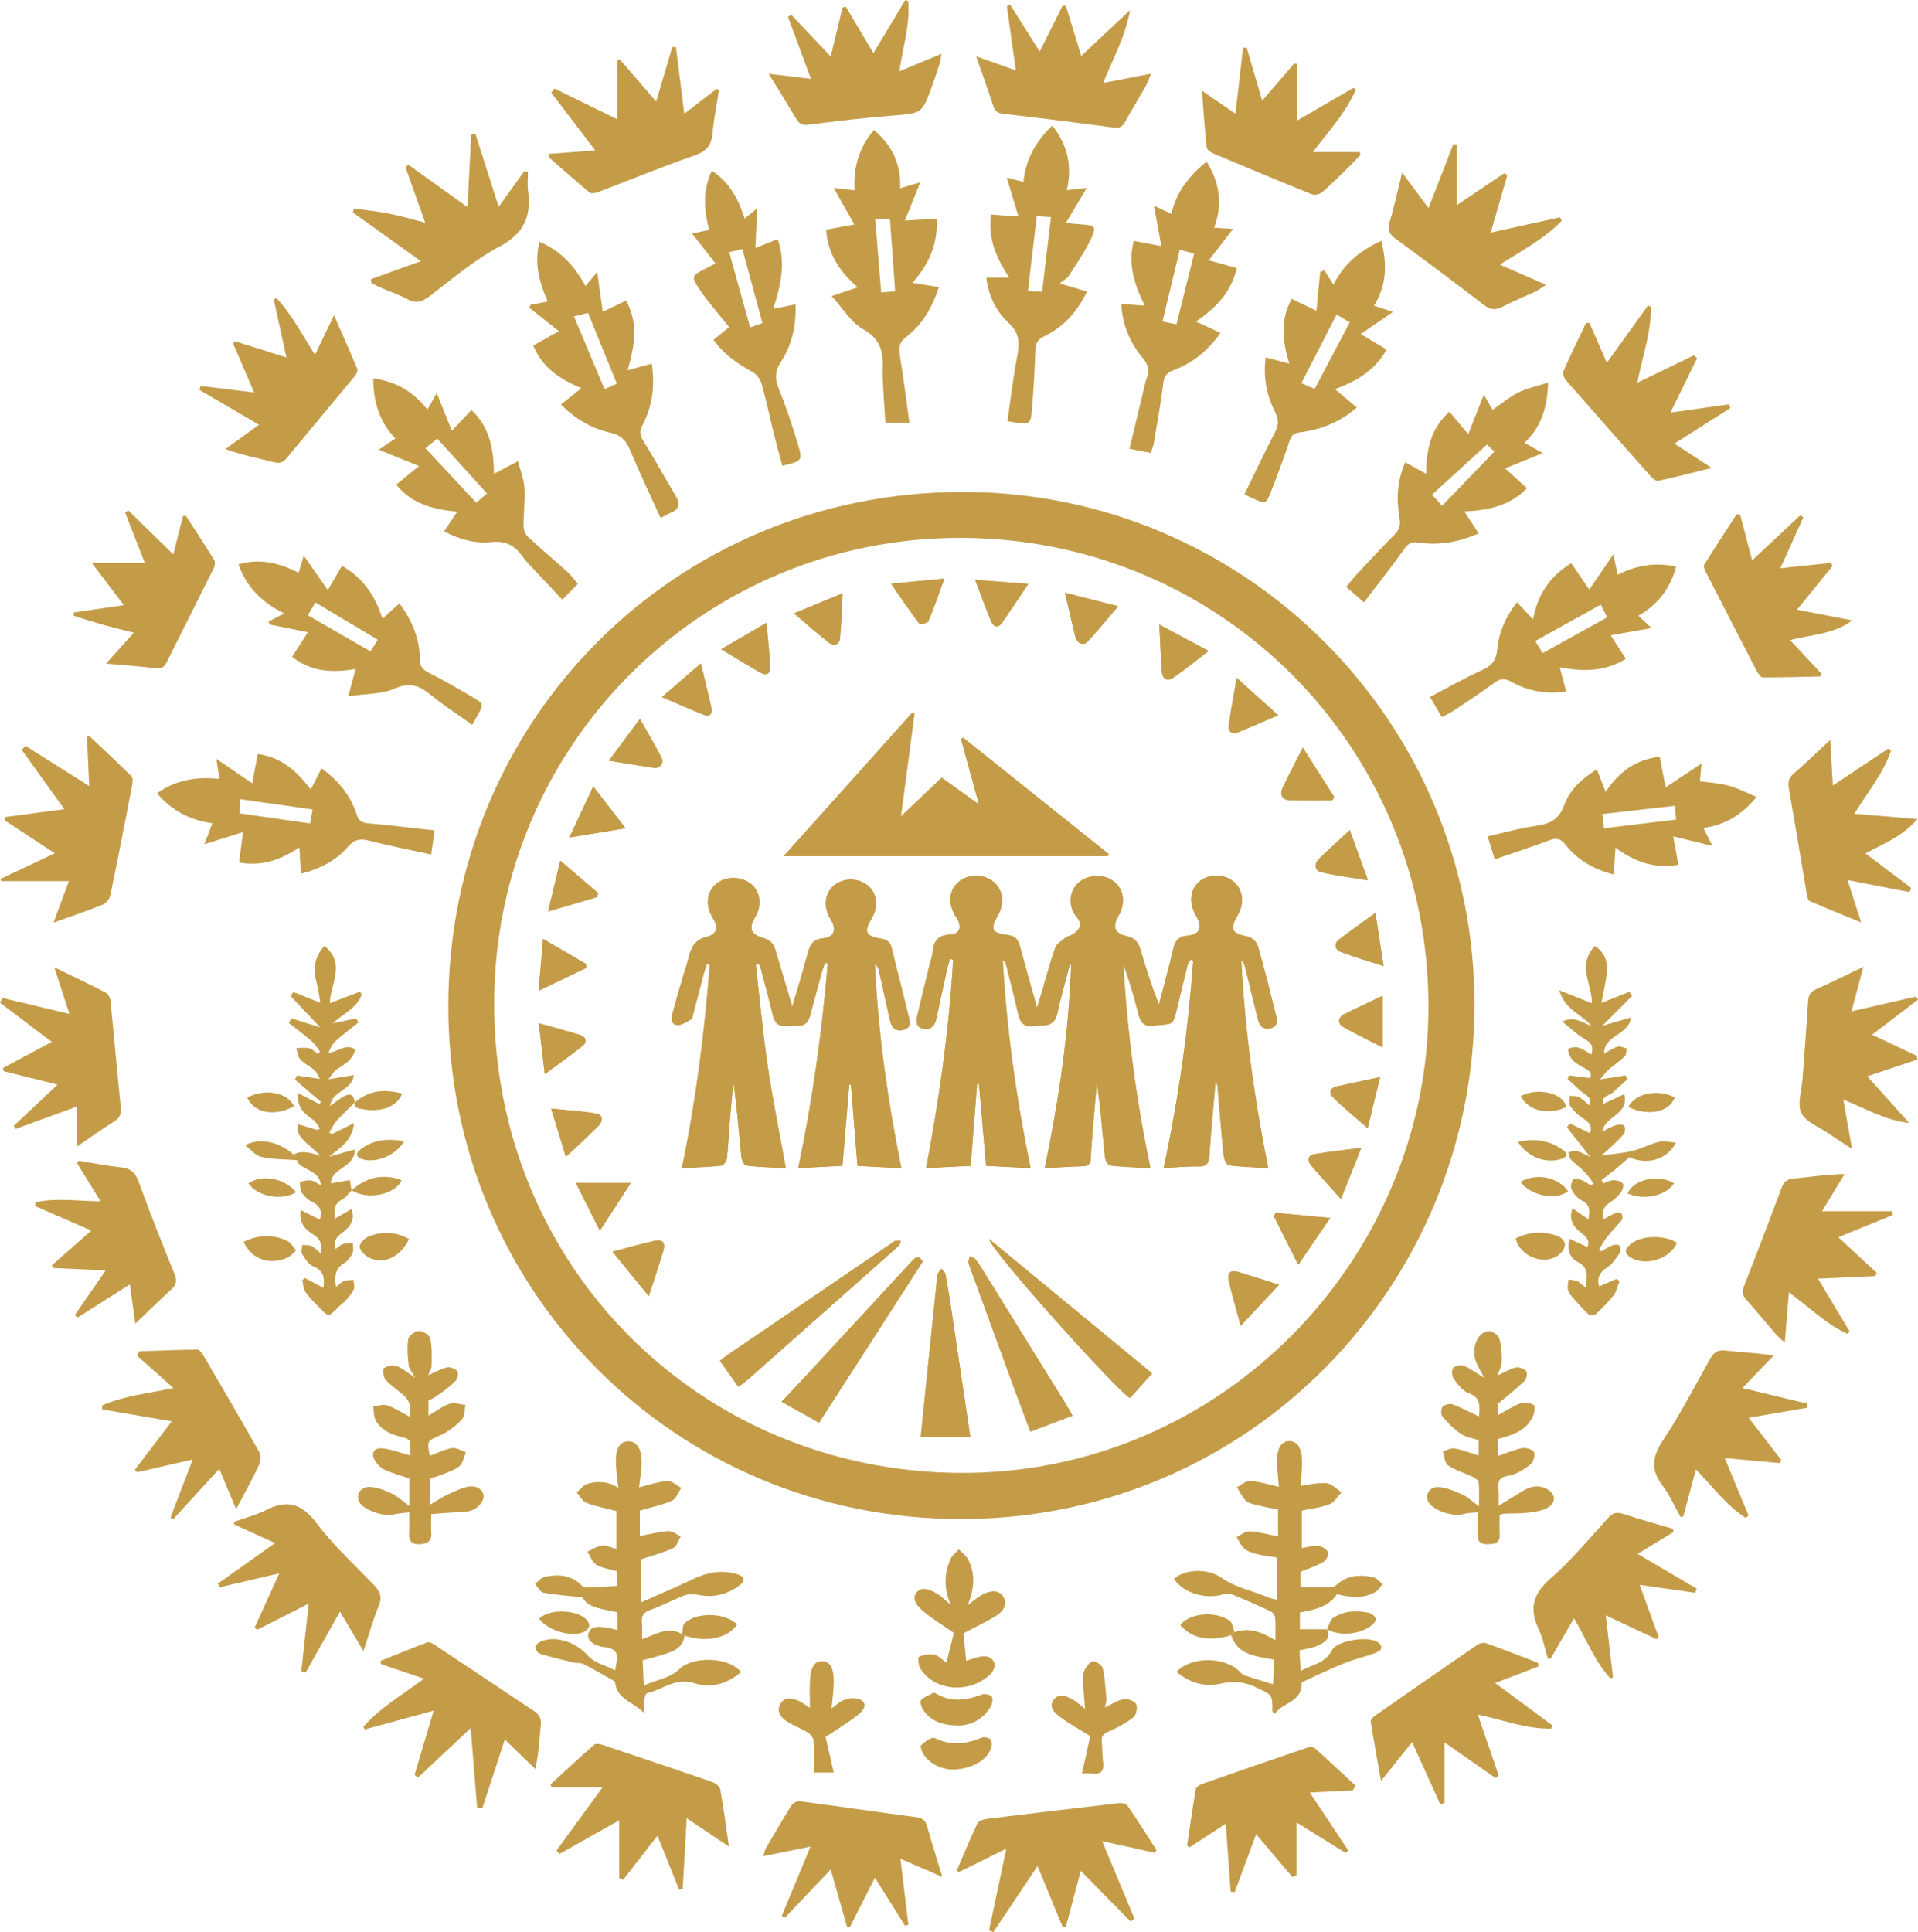 <?xml version="1.0" encoding="UTF-8"?>
<svg id="Ebene_1" xmlns="http://www.w3.org/2000/svg" viewBox="0 0 971.06 978.09">
  <path d="M486.55,768.98c-144.08.15-259.35-114.97-259.58-259.23-.23-145.28,114.99-260.67,260.33-260.71,143.2-.04,259.51,116.34,259.22,260.03-.29,141.99-114.19,259.97-259.97,259.91ZM486.58,272.29c-130.54-.29-235.99,104.61-236.38,235.14-.39,132.97,103.39,237.32,235.65,238.2,132.46.88,237.19-108.32,237.37-235.6.18-131.88-104.76-237.45-236.64-237.74h0Z" style="fill: #c49c48;"/>
  <path d="M468.89,591.34c7.83-.39,14.91-.75,22.55-1.13,1.1-14.06,2.18-27.74,3.25-41.42.31-.02.62-.05.93-.07,1.2,13.74,2.4,27.48,3.63,41.48,7.75.4,14.8.77,22.54,1.17-7.28-35.35-12.14-70.13-14.1-105.31,1.05.71,1.47,1.52,1.69,2.39,2.06,8.22,4.27,16.4,6.04,24.68,1.02,4.77,3.25,7.08,8.26,6.2,1.3-.23,2.66-.24,3.99-.22,4.27.08,6.67-1.71,7.64-6.12,1.67-7.63,3.82-15.15,5.82-22.7.24-.9.81-1.71,1.22-2.57-1.19,34.9-6.23,69.09-13.41,103.67,7.08-.37,13.2-.83,19.34-.96,3.11-.06,3.9-1.48,4.01-4.3.22-5.49.71-10.97,1.15-16.45.59-7.26,1.25-14.52,1.88-21.78,1.79,12.66,2.8,25.28,4.07,37.86.16,1.56,1.56,4.15,2.61,4.28,6.56.77,13.19.97,20.48,1.4-7.25-34.6-11.74-68.78-13.74-103.3,2.99,8.12,5.42,16.33,7.47,24.63.99,4.01,2.46,7.03,7.18,6.5,9.59-1.07,10.25.34,11.96-6.48,2.03-8.05,3.88-16.15,5.9-24.21.25-1,1.05-1.86,1.6-2.78l1.23.51c-2.5,35.11-7.39,69.9-14.96,105.01,6.25-.31,11.88-.9,17.49-.77,4.47.1,5.47-1.77,5.73-5.87.77-12.3,2.02-24.57,3.08-36.85.78.82.94,1.63,1.01,2.44,1,11.61,1.89,23.24,3.08,34.83.18,1.76,1.53,4.7,2.64,4.85,6.36.84,12.81,1,19.97,1.43-7.11-35.25-11.85-69.95-13.65-105.09,1.1.96,1.59,2.06,1.87,3.21,2.16,8.7,4.27,17.42,6.43,26.13.78,3.17,2.23,5.76,6.11,5.02,4.33-.82,3.76-4.17,3.04-7.09-2.88-11.62-5.77-23.23-9.08-34.73-.54-1.89-2.95-4.16-4.86-4.57-8.62-1.87-9.59-3.57-5.24-11.14,4.4-7.66,1.68-16.25-6.04-19.02-5.43-1.95-11.72-.39-15.03,3.72-3.39,4.21-3.43,10.23-.1,15.91,3.36,5.73,1.97,9.41-4.46,9.98-4.64.41-6.16,2.64-7.11,6.67-2.22,9.42-4.79,18.76-7.22,28.13-3.67-9.12-6.58-18.22-9.25-27.4-1.11-3.82-2.79-6.25-7.12-7.19-6.2-1.35-7.34-4.83-4.17-10.16,4.66-7.84,2.01-16.64-5.85-19.48-5.65-2.04-12.5-.24-15.86,4.17-3.31,4.35-3.46,10.93.55,15.78,3.31,3.99,1.44,6.27-1.59,8.56-1.16.87-2.86,1.04-4,1.93-1.93,1.52-4.51,3.04-5.24,5.11-2.7,7.67-4.75,15.56-7.06,23.37-.57,1.94-1.2,3.86-2.15,6.93-3.15-11.28-5.99-21.18-8.65-31.12-.93-3.47-2.65-5.33-6.45-5.72-7.8-.79-8.71-2.93-4.73-9.83,4.44-7.71,1.93-16.05-5.78-19.16-5.45-2.2-11.87-.73-15.52,3.56-3.74,4.39-3.62,10.72.3,16.67,2.99,4.53,1.95,8.33-3.05,8.57-6.52.31-8.62,3.66-9.08,9.36-.16,1.96-.92,3.88-1.39,5.81-2.12,8.72-4.3,17.43-6.3,26.17-.61,2.68-.68,5.53,2.93,6.35,3.35.76,5.43-.82,6.45-3.96.3-.95.51-1.93.71-2.9,1.64-7.64,3.25-15.28,4.93-22.91.42-1.9,1.05-3.74,1.59-5.61.52.13,1.04.27,1.57.4-2.01,35.25-6.98,70.15-13.67,105.55v-.02ZM401.12,509.56c-3.12-10.42-5.85-19.49-8.53-28.57-.91-3.07-2.46-5.04-5.85-6.02-6.88-1.99-7.83-4.85-4.3-10.85,3.37-5.73,2.56-12.59-1.94-16.42-4.99-4.26-13.05-4.35-17.98-.2-4.71,3.96-5.49,11-1.85,16.81,3.21,5.12,2.62,8.6-3.02,10.01-6.01,1.5-7.73,5.4-9,10.43-.89,3.54-2.1,7-3.12,10.51-1.71,5.91-3.49,11.8-5.03,17.75-.64,2.46-.85,5.75,2.5,5.89,2.33.1,4.81-1.79,7.1-3.02.53-.28.6-1.5.81-2.3,1.81-6.91,3.58-13.83,5.42-20.74.43-1.6,1.03-3.15,1.56-4.73.48.13.96.27,1.44.4-2.63,34.3-6.92,68.4-14.12,102.87,7.28-.41,13.74-.6,20.15-1.29,1.05-.11,2.51-2.34,2.67-3.71.68-5.95.9-11.95,1.39-17.92.57-6.89,1.26-13.77,1.9-20.65,1.77,12.67,2.78,25.28,4.03,37.87.16,1.59,1.45,4.27,2.45,4.39,6.57.76,13.2.95,20.06,1.34-3.18-17.67-6.66-34.61-9.18-51.69-2.51-17.04-4.05-34.22-6.02-51.34.52-.08,1.04-.16,1.56-.24.35.86.81,1.69,1.05,2.58,2.03,7.7,4.15,15.38,5.96,23.13.9,3.87,2.83,5.84,6.89,5.51,1.66-.13,3.35-.32,4.99-.14,4.11.45,6.14-1.59,7.12-5.32,1.94-7.39,3.96-14.76,5.99-22.12.4-1.47.98-2.89,1.48-4.33.46.11.92.22,1.38.33-2.91,34.59-7.67,68.93-14.94,103.59,7.85-.41,14.94-.79,22.38-1.18,1.18-14.01,2.32-27.58,3.47-41.14.28.03.56.06.84.1,1.09,13.56,2.17,27.12,3.29,41.07,7.6.41,14.65.8,22.24,1.21-7.04-34.83-11.9-69.1-13.4-103.8,1.16,1.27,1.75,2.63,2.07,4.05,1.79,7.94,3.5,15.9,5.29,23.84.82,3.63,2.08,6.98,6.86,5.91,4.84-1.07,3.31-4.84,2.64-7.67-2.66-11.33-5.69-22.56-8.38-33.88-.69-2.91-2.22-4.12-5.03-4.59-8.31-1.37-9.22-3.43-4.93-10.65,4.27-7.2,1.85-15.35-5.45-18.36-5.27-2.18-11.58-.81-15.11,3.28-3.62,4.2-3.78,10.36-.4,15.78,3.18,5.09,1.88,9.19-3.69,9.66-5.04.43-6.68,3.06-7.81,7.35-2.31,8.77-5.03,17.43-7.9,27.22h0ZM462.98,361.31c-.35-.19-.7-.39-1.06-.58-21.43,23.91-42.86,47.83-65.09,72.64h164.11c.13-.33.26-.67.39-1l-73.74-58.97c-.34.27-.68.54-1.02.81,2.93,10.71,5.87,21.41,9.04,33-6.82-4.88-12.73-9.12-18.86-13.51-6.77,6.45-13.28,12.66-20.66,19.68,2.41-18.26,4.64-35.17,6.88-52.07h0ZM542.96,716.71c-1.15-2.07-1.95-3.67-2.89-5.18-13.75-22.23-27.51-44.46-41.3-66.67-1.58-2.55-3.19-5.09-4.99-7.47-.56-.74-1.81-.94-2.75-1.39-.25,1.02-.79,2.06-.69,3.04.14,1.29.75,2.54,1.2,3.79,6.95,19.06,13.88,38.12,20.86,57.17,2.96,8.08,6.04,16.13,9.27,24.74,7.22-2.72,13.99-5.27,21.28-8.02h.01ZM467.17,638.69c-2.11-3.92-3.89-1.98-5.9.21-18.39,19.96-36.83,39.89-55.26,59.81-3.25,3.51-6.57,6.94-10.3,10.89,6.6,3.7,12.6,7.07,18.98,10.65,17.73-27.55,35.09-54.52,52.49-81.56h-.01ZM491.26,727.48c-3.21-21.61-6.24-42.15-9.32-62.68-.99-6.57-2.02-13.14-3.22-19.67-.19-1.05-1.38-1.91-2.11-2.86-.67.97-1.56,1.87-1.96,2.95-.39,1.06-.26,2.3-.38,3.46-1.9,18.35-3.8,36.71-5.69,55.06-.82,8-1.63,16.01-2.41,23.75h25.09ZM500.8,627.26c-.4,4.17,63.34,75.55,71.26,80.51,3.73-4.13,7.49-8.3,11.25-12.47-27.55-22.72-54.78-45.18-82.51-68.04ZM373.86,702.1c2.13-1.67,3.87-2.9,5.46-4.3,23.3-20.62,46.57-41.26,69.85-61.9,1.99-1.77,4.03-3.49,5.91-5.37.57-.56.69-1.57,1.01-2.38-.99,0-2.02-.18-2.94.07-.75.2-1.36.92-2.05,1.38-27.62,18.8-55.25,37.6-82.87,56.42-1.18.8-2.26,1.74-3.75,2.89,3.19,4.49,6.13,8.63,9.37,13.19h0ZM674.6,405.2c.27-.63.53-1.27.8-1.9-5.07-7.96-10.14-15.92-15.83-24.83-3.9,7.75-7.34,14.16-10.37,20.75-1.52,3.31.4,5.91,4.04,5.96,7.12.09,14.24.03,21.36.03h0ZM628.09,671.2c6.92-7.39,12.94-13.81,19.45-20.76-6.91-2.2-13.61-4.4-20.35-6.44-4.24-1.28-6.08.29-5.07,4.54,1.67,7.05,3.68,14.03,5.98,22.66h-.01ZM310.11,633.65c6.34,7.78,12.06,14.8,18.38,22.55,2.74-8.53,5.08-15.58,7.26-22.69,1.34-4.37-.17-6.28-4.45-5.32-6.71,1.51-13.34,3.41-21.19,5.46h0ZM683.38,420.23c-5.61,5.21-10.67,9.76-15.55,14.48-2.62,2.54-2.34,5.93.97,6.77,7.41,1.87,15.08,2.71,23.79,4.15-3.42-9.42-6.35-17.49-9.22-25.41h0ZM539.16,300.06c1.95,8.28,3.49,15.24,5.24,22.14.9,3.53,4.06,4.95,6.2,2.65,5.12-5.52,9.87-11.38,15.5-17.95-9.44-2.4-17.71-4.5-26.94-6.84ZM586.95,316.19c.47,8.98.74,16.58,1.33,24.16.28,3.6,3.01,4.59,5.64,2.8,5.94-4.07,11.52-8.66,17.99-13.6-8.5-4.55-16.06-8.59-24.95-13.35h0ZM673.46,616.57c-10.24-.96-18.94-1.78-27.64-2.6-.29.59-.57,1.18-.86,1.77,3.94,7.87,7.88,15.73,12.3,24.55,5.58-8.16,10.42-15.25,16.2-23.72h0ZM678.92,607.02c3.61-9.09,6.75-17.03,10.29-25.95-8.68,1.13-16.23,1.93-23.71,3.18-3.39.56-3.78,3.26-1.81,5.61,4.67,5.57,9.63,10.89,15.23,17.16h0ZM286.48,585.66c5.88-5.56,11.43-10.54,16.64-15.85,2.11-2.16,2.41-5.47-1.29-6.1-7.25-1.24-14.64-1.65-22.79-2.49,2.66,8.75,5.06,16.62,7.44,24.45h0ZM647.14,362.11c-7.22-6.5-13.65-12.3-21.04-18.96-1.5,8.86-2.94,16.32-3.96,23.84-.48,3.52,1.56,5,4.95,3.62,6.27-2.56,12.48-5.28,20.04-8.5h0ZM696.35,462.15c-6.77,4.94-12.7,9.12-18.47,13.52-2.78,2.12-1.8,5.14.57,6.08,6.84,2.72,13.98,4.69,22.05,7.3-1.45-9.41-2.73-17.65-4.15-26.89h0ZM451.13,295.5c5.07,7.3,9.53,13.92,14.34,20.28.38.5,4.17-.33,4.58-1.29,2.85-6.77,5.23-13.73,8.1-21.57-9.34.89-17.4,1.67-27.02,2.59h0ZM291.56,598.84c4.07,8.11,7.83,15.61,12.14,24.19,5.48-8.44,10.21-15.71,15.72-24.19h-27.86ZM401.99,310.52c6.46,5.47,11.98,10.43,17.83,14.94,2.37,1.83,5.15.87,5.46-2.32.71-7.21.91-14.47,1.37-22.81-8.52,3.52-16.07,6.64-24.66,10.19ZM308.3,385.06c8.41,1.37,15.56,2.61,22.75,3.66,2.97.43,5.3-2.32,3.95-4.99-3.26-6.44-7-12.64-11.02-19.79-5.41,7.28-10.19,13.72-15.68,21.12ZM698.74,545.26c-8,1.71-14.91,3.21-21.82,4.66-3.39.72-4.4,3.27-2.3,5.36,5.42,5.4,11.42,10.22,17.84,15.84,2.2-9.06,4.09-16.88,6.28-25.87h0ZM520.63,295.57c-9.82-.73-17.86-1.33-26.94-2,2.9,7.6,5.31,14.28,8.01,20.83,1.18,2.85,3.41,3.99,5.59.9,4.28-6.06,8.34-12.29,13.34-19.72h0ZM388.02,315.3c-7.89,4.61-14.89,8.69-22.91,13.37,7.36,4.4,13.52,8.27,19.86,11.81,3.34,1.87,5.3.42,5.02-3.64-.47-6.77-1.22-13.53-1.97-21.54ZM700.03,530.27v-26.17c-6.92,3.29-13.38,6.18-19.65,9.43-3.17,1.64-3.2,4.78-.07,6.52,6.18,3.44,12.55,6.53,19.72,10.22ZM300.36,398.13c-4.1,8.75-7.77,16.59-12.11,25.85,9.96-1.63,18.49-3.03,28.5-4.67-5.84-7.55-10.76-13.9-16.39-21.18ZM275.8,543.77c7.01-5.19,13.24-9.52,19.13-14.28,2.61-2.11,1.77-4.62-1.38-5.59-6.59-2.04-13.26-3.8-20.78-5.92,1.03,8.77,1.97,16.75,3.03,25.79ZM335.14,352.89c7.79,3.33,14.55,6.4,21.46,9.08,2.83,1.1,4.19-.8,3.61-3.48-1.56-7.19-3.36-14.32-5.35-22.64-6.89,5.95-12.75,11.01-19.73,17.04h0ZM274.92,475.29c-.75,8.97-1.42,16.97-2.2,26.25,8.77-4.2,16.46-7.89,24.16-11.57-.04-.66-.08-1.31-.12-1.97-6.94-4.04-13.88-8.08-21.83-12.71h0ZM302.41,454.12c.13-.69.27-1.37.4-2.06-6.06-5.17-12.12-10.35-19.15-16.34-2.22,9.22-4.09,17.01-6.18,25.71,9.16-2.69,17.04-5,24.93-7.31h0Z" style="fill: #c49c48;"/>
  <path d="M468.89,591.34c6.69-35.39,11.66-70.3,13.67-105.55-.52-.13-1.04-.27-1.57-.4-.53,1.87-1.17,3.72-1.59,5.61-1.68,7.63-3.29,15.28-4.93,22.91-.21.97-.41,1.95-.71,2.9-1.01,3.14-3.09,4.73-6.45,3.96-3.61-.82-3.54-3.67-2.93-6.35,2-8.75,4.19-17.45,6.3-26.17.47-1.94,1.23-3.85,1.39-5.81.46-5.7,2.56-9.05,9.08-9.36,5-.24,6.04-4.04,3.05-8.57-3.92-5.95-4.04-12.28-.3-16.67,3.65-4.29,10.07-5.76,15.52-3.56,7.71,3.11,10.22,11.45,5.78,19.16-3.98,6.9-3.06,9.04,4.73,9.83,3.8.39,5.52,2.25,6.45,5.72,2.66,9.95,5.5,19.85,8.65,31.12.95-3.06,1.57-4.99,2.15-6.93,2.31-7.81,4.36-15.7,7.06-23.37.73-2.07,3.31-3.6,5.24-5.11,1.14-.89,2.84-1.05,4-1.93,3.04-2.29,4.9-4.56,1.59-8.56-4.02-4.85-3.87-11.42-.55-15.78,3.35-4.41,10.2-6.21,15.86-4.17,7.86,2.84,10.51,11.64,5.85,19.48-3.17,5.34-2.03,8.81,4.17,10.16,4.34.94,6.01,3.37,7.12,7.19,2.67,9.17,5.58,18.28,9.25,27.4,2.43-9.37,5.01-18.71,7.22-28.13.95-4.04,2.47-6.26,7.11-6.67,6.44-.57,7.82-4.25,4.46-9.98-3.33-5.68-3.29-11.7.1-15.91,3.31-4.11,9.6-5.67,15.03-3.72,7.71,2.77,10.44,11.36,6.04,19.02-4.35,7.57-3.38,9.28,5.24,11.14,1.91.41,4.32,2.69,4.86,4.57,3.3,11.5,6.2,23.11,9.08,34.73.72,2.92,1.29,6.27-3.04,7.09-3.88.73-5.33-1.85-6.11-5.02-2.15-8.71-4.26-17.42-6.43-26.13-.29-1.15-.78-2.24-1.87-3.21,1.8,35.14,6.54,69.84,13.65,105.09-7.16-.43-13.61-.59-19.97-1.43-1.11-.15-2.46-3.09-2.64-4.85-1.19-11.59-2.08-23.22-3.08-34.83-.07-.81-.23-1.62-1.01-2.44-1.06,12.28-2.31,24.55-3.08,36.85-.26,4.1-1.26,5.98-5.73,5.87-5.61-.13-11.25.46-17.49.77,7.58-35.11,12.47-69.9,14.96-105.01l-1.23-.51c-.55.92-1.35,1.78-1.6,2.78-2.02,8.06-3.87,16.16-5.9,24.21-1.72,6.82-2.38,5.4-11.96,6.48-4.73.53-6.19-2.49-7.18-6.5-2.05-8.3-4.48-16.51-7.47-24.63,2,34.52,6.49,68.7,13.74,103.3-7.29-.43-13.92-.63-20.48-1.4-1.06-.12-2.45-2.72-2.61-4.28-1.27-12.59-2.28-25.2-4.07-37.86-.63,7.26-1.29,14.51-1.88,21.78-.45,5.48-.93,10.96-1.15,16.45-.11,2.81-.9,4.23-4.01,4.3-6.13.13-12.26.59-19.34.96,7.18-34.58,12.22-68.77,13.41-103.67-.42.85-.98,1.67-1.22,2.57-2,7.55-4.15,15.07-5.82,22.7-.96,4.41-3.37,6.19-7.64,6.12-1.33-.02-2.69-.01-3.99.22-5.01.88-7.24-1.44-8.26-6.2-1.77-8.28-3.98-16.47-6.04-24.68-.22-.87-.64-1.69-1.69-2.39,1.95,35.19,6.82,69.97,14.1,105.31-7.73-.4-14.78-.77-22.54-1.17-1.22-13.99-2.43-27.74-3.63-41.48-.31.02-.62.05-.93.07-1.07,13.68-2.15,27.36-3.25,41.42-7.64.38-14.72.74-22.55,1.13v.02Z" style="fill: #c49c48;"/>
  <path d="M401.12,509.56c2.87-9.79,5.59-18.45,7.9-27.22,1.13-4.3,2.77-6.93,7.81-7.35,5.58-.47,6.88-4.57,3.69-9.66-3.38-5.41-3.23-11.57.4-15.78,3.53-4.09,9.84-5.46,15.11-3.28,7.3,3.02,9.72,11.17,5.45,18.36-4.29,7.23-3.38,9.28,4.93,10.65,2.81.46,4.34,1.68,5.03,4.59,2.69,11.32,5.73,22.56,8.38,33.88.66,2.83,2.19,6.59-2.64,7.67-4.78,1.06-6.05-2.29-6.86-5.91-1.79-7.94-3.49-15.9-5.29-23.84-.32-1.42-.92-2.78-2.07-4.05,1.51,34.7,6.36,68.97,13.4,103.8-7.6-.41-14.65-.8-22.24-1.21-1.12-13.95-2.21-27.51-3.29-41.07-.28-.03-.56-.06-.84-.1-1.14,13.57-2.29,27.13-3.47,41.14-7.44.39-14.53.76-22.38,1.18,7.27-34.66,12.03-69,14.94-103.59-.46-.11-.92-.22-1.38-.33-.5,1.44-1.07,2.86-1.48,4.33-2.03,7.37-4.05,14.74-5.99,22.12-.98,3.73-3.01,5.77-7.12,5.32-1.64-.18-3.33,0-4.99.14-4.06.33-5.99-1.63-6.89-5.51-1.81-7.75-3.93-15.43-5.96-23.13-.23-.89-.69-1.72-1.05-2.58-.52.08-1.04.16-1.56.24,1.97,17.12,3.51,34.3,6.02,51.34,2.52,17.08,6,34.02,9.18,51.69-6.86-.39-13.49-.58-20.06-1.34-1-.12-2.29-2.8-2.45-4.39-1.25-12.59-2.25-25.2-4.03-37.87-.64,6.88-1.32,13.76-1.9,20.65-.49,5.97-.71,11.97-1.39,17.92-.16,1.38-1.62,3.6-2.67,3.71-6.41.69-12.87.89-20.15,1.29,7.19-34.47,11.49-68.57,14.12-102.87-.48-.13-.96-.27-1.44-.4-.52,1.58-1.13,3.13-1.56,4.73-1.83,6.91-3.61,13.83-5.42,20.74-.21.8-.28,2.01-.81,2.3-2.29,1.23-4.77,3.12-7.1,3.02-3.35-.15-3.14-3.43-2.5-5.89,1.54-5.95,3.31-11.84,5.03-17.75,1.02-3.51,2.23-6.97,3.12-10.51,1.26-5.02,2.99-8.93,9-10.43,5.64-1.41,6.23-4.88,3.02-10.01-3.64-5.81-2.87-12.85,1.85-16.81,4.94-4.14,12.99-4.05,17.98.2,4.5,3.84,5.31,10.7,1.94,16.42-3.53,6-2.58,8.87,4.3,10.85,3.39.98,4.95,2.95,5.85,6.02,2.67,9.08,5.41,18.15,8.53,28.57h0Z" style="fill: #c49c48;"/>
  <path d="M462.98,361.31c-2.23,16.9-4.47,33.8-6.88,52.07,7.37-7.03,13.89-13.24,20.66-19.68,6.13,4.39,12.04,8.63,18.86,13.51-3.17-11.59-6.11-22.3-9.04-33,.34-.27.68-.54,1.02-.81l73.74,58.97c-.13.33-.26.67-.39,1h-164.11c22.23-24.81,43.66-48.72,65.09-72.64.35.19.7.39,1.06.58h0Z" style="fill: #c49c48;"/>
  <path d="M542.96,716.71c-7.29,2.75-14.06,5.3-21.28,8.02-3.23-8.61-6.3-16.66-9.27-24.74-6.98-19.04-13.91-38.11-20.86-57.17-.46-1.25-1.07-2.5-1.2-3.79-.1-.98.44-2.02.69-3.04.94.45,2.19.66,2.75,1.39,1.8,2.38,3.41,4.92,4.99,7.47,13.78,22.21,27.54,44.44,41.3,66.67.94,1.51,1.74,3.11,2.89,5.18h-.01Z" style="fill: #c49c48;"/>
  <path d="M467.17,638.69c-17.4,27.04-34.76,54.01-52.49,81.56-6.38-3.58-12.38-6.95-18.98-10.65,3.73-3.94,7.05-7.38,10.3-10.89,18.44-19.92,36.87-39.85,55.26-59.81,2.02-2.19,3.79-4.13,5.9-.21h.01Z" style="fill: #c49c48;"/>
  <path d="M491.26,727.48h-25.09c.78-7.74,1.58-15.75,2.41-23.75,1.89-18.35,3.8-36.71,5.69-55.06.12-1.16,0-2.4.38-3.46.39-1.08,1.28-1.97,1.96-2.95.73.95,1.92,1.81,2.11,2.86,1.2,6.53,2.24,13.1,3.22,19.67,3.08,20.53,6.11,41.08,9.32,62.68h0Z" style="fill: #c49c48;"/>
  <path d="M500.8,627.26c27.73,22.86,54.96,45.32,82.51,68.04-3.76,4.17-7.52,8.33-11.25,12.47-7.91-4.96-71.66-76.34-71.26-80.51Z" style="fill: #c49c48;"/>
  <path d="M373.86,702.1c-3.24-4.56-6.19-8.7-9.37-13.19,1.48-1.15,2.57-2.09,3.75-2.89,27.62-18.81,55.25-37.61,82.87-56.42.69-.47,1.3-1.18,2.05-1.38.92-.24,1.96-.06,2.94-.07-.33.81-.45,1.82-1.01,2.38-1.88,1.88-3.92,3.6-5.91,5.37-23.28,20.64-46.55,41.28-69.85,61.9-1.58,1.4-3.32,2.63-5.46,4.3h-.01Z" style="fill: #c49c48;"/>
  <path d="M674.6,405.2c-7.12,0-14.24.07-21.36-.03-3.64-.05-5.56-2.65-4.04-5.96,3.03-6.59,6.46-13,10.37-20.75,5.68,8.92,10.76,16.88,15.83,24.83-.27.63-.53,1.27-.8,1.9h0Z" style="fill: #c49c48;"/>
  <path d="M628.09,671.2c-2.3-8.64-4.31-15.61-5.98-22.66-1.01-4.25.83-5.83,5.07-4.54,6.75,2.04,13.44,4.25,20.35,6.44-6.51,6.95-12.53,13.38-19.45,20.76h.01Z" style="fill: #c49c48;"/>
  <path d="M310.11,633.65c7.85-2.05,14.48-3.95,21.19-5.46,4.28-.96,5.79.95,4.45,5.32-2.19,7.1-4.52,14.16-7.26,22.69-6.32-7.75-12.04-14.77-18.38-22.55h0Z" style="fill: #c49c48;"/>
  <path d="M683.38,420.23c2.87,7.91,5.8,15.99,9.22,25.41-8.71-1.45-16.38-2.29-23.79-4.15-3.32-.83-3.59-4.23-.97-6.77,4.88-4.73,9.93-9.27,15.55-14.48h0Z" style="fill: #c49c48;"/>
  <path d="M539.16,300.06c9.24,2.34,17.5,4.44,26.94,6.84-5.63,6.57-10.38,12.43-15.5,17.95-2.14,2.3-5.3.89-6.2-2.65-1.76-6.9-3.3-13.86-5.24-22.14Z" style="fill: #c49c48;"/>
  <path d="M586.95,316.19c8.89,4.76,16.45,8.8,24.95,13.35-6.46,4.94-12.05,9.53-17.99,13.6-2.62,1.8-5.36.8-5.64-2.8-.59-7.58-.86-15.18-1.33-24.16h0Z" style="fill: #c49c48;"/>
  <path d="M673.46,616.57c-5.78,8.46-10.63,15.55-16.2,23.72-4.42-8.82-8.36-16.68-12.3-24.55.29-.59.57-1.18.86-1.77,8.7.82,17.4,1.64,27.64,2.6h0Z" style="fill: #c49c48;"/>
  <path d="M678.92,607.02c-5.6-6.27-10.56-11.59-15.23-17.16-1.97-2.35-1.58-5.05,1.81-5.61,7.48-1.24,15.03-2.04,23.71-3.18-3.54,8.92-6.68,16.85-10.29,25.95h0Z" style="fill: #c49c48;"/>
  <path d="M286.48,585.66c-2.38-7.82-4.77-15.69-7.44-24.45,8.15.84,15.54,1.25,22.79,2.49,3.7.63,3.4,3.94,1.29,6.1-5.21,5.32-10.76,10.29-16.64,15.85h0Z" style="fill: #c49c48;"/>
  <path d="M647.14,362.11c-7.56,3.22-13.77,5.94-20.04,8.5-3.39,1.38-5.43-.1-4.95-3.62,1.02-7.52,2.46-14.99,3.96-23.84,7.39,6.66,13.82,12.45,21.04,18.96h0Z" style="fill: #c49c48;"/>
  <path d="M696.35,462.15c1.43,9.24,2.7,17.48,4.15,26.89-8.07-2.61-15.21-4.58-22.05-7.3-2.37-.94-3.35-3.96-.57-6.08,5.77-4.39,11.7-8.58,18.47-13.52h0Z" style="fill: #c49c48;"/>
  <path d="M451.13,295.5c9.62-.92,17.68-1.69,27.02-2.59-2.87,7.84-5.25,14.81-8.1,21.57-.41.97-4.2,1.8-4.58,1.29-4.8-6.36-9.27-12.99-14.34-20.28h0Z" style="fill: #c49c48;"/>
  <path d="M291.56,598.84h27.85c-5.51,8.48-10.23,15.75-15.72,24.19-4.3-8.58-8.07-16.08-12.14-24.19h.01Z" style="fill: #c49c48;"/>
  <path d="M401.99,310.52c8.59-3.55,16.14-6.67,24.66-10.19-.47,8.34-.67,15.6-1.37,22.81-.31,3.2-3.09,4.16-5.46,2.32-5.85-4.52-11.36-9.47-17.83-14.94Z" style="fill: #c49c48;"/>
  <path d="M308.3,385.06c5.49-7.4,10.28-13.84,15.68-21.12,4.02,7.15,7.75,13.35,11.02,19.79,1.35,2.67-.98,5.42-3.95,4.99-7.19-1.05-14.34-2.29-22.75-3.66Z" style="fill: #c49c48;"/>
  <path d="M698.74,545.26c-2.18,8.99-4.08,16.81-6.28,25.87-6.42-5.62-12.41-10.45-17.84-15.84-2.1-2.09-1.09-4.65,2.3-5.36,6.91-1.46,13.82-2.95,21.82-4.66h0Z" style="fill: #c49c48;"/>
  <path d="M520.63,295.57c-5,7.43-9.06,13.66-13.34,19.72-2.18,3.09-4.41,1.95-5.59-.9-2.71-6.55-5.11-13.23-8.01-20.83,9.08.67,17.12,1.27,26.94,2h0Z" style="fill: #c49c48;"/>
  <path d="M388.02,315.3c.75,8.01,1.5,14.77,1.97,21.54.28,4.06-1.67,5.5-5.02,3.64-6.34-3.54-12.5-7.4-19.86-11.81,8.01-4.68,15.02-8.77,22.91-13.37Z" style="fill: #c49c48;"/>
  <path d="M700.03,530.27c-7.17-3.69-13.54-6.78-19.72-10.22-3.13-1.74-3.1-4.87.07-6.52,6.27-3.25,12.73-6.14,19.65-9.43v26.17h0Z" style="fill: #c49c48;"/>
  <path d="M300.36,398.13c5.63,7.28,10.55,13.63,16.39,21.18-10.01,1.64-18.54,3.04-28.5,4.67,4.34-9.26,8.01-17.1,12.11-25.85h0Z" style="fill: #c49c48;"/>
  <path d="M275.8,543.77c-1.06-9.04-2-17.02-3.03-25.79,7.52,2.12,14.19,3.88,20.78,5.92,3.15.97,3.99,3.48,1.38,5.59-5.88,4.76-12.11,9.09-19.13,14.28Z" style="fill: #c49c48;"/>
  <path d="M335.14,352.89c6.98-6.02,12.84-11.09,19.73-17.04,1.98,8.32,3.79,15.45,5.35,22.64.58,2.68-.79,4.58-3.61,3.48-6.91-2.69-13.68-5.76-21.46-9.08h-.01Z" style="fill: #c49c48;"/>
  <path d="M274.92,475.29c7.95,4.63,14.89,8.67,21.83,12.71.04.66.08,1.31.12,1.97-7.7,3.69-15.39,7.37-24.16,11.57.78-9.28,1.45-17.27,2.2-26.25h0Z" style="fill: #c49c48;"/>
  <path d="M302.41,454.12c-7.88,2.31-15.77,4.63-24.93,7.31,2.09-8.7,3.96-16.49,6.18-25.71,7.02,5.99,13.08,11.16,19.15,16.34-.13.69-.27,1.37-.4,2.06h0Z" style="fill: #c49c48;"/>
  <path d="M625.07,826.25c7.26-2.54,13.66-.13,20.64,4.14,0-4.26.19-7.9-.12-11.51-.09-1.16-1.29-2.69-2.36-3.19-6.46-3.02-12.99-5.94-19.63-8.57-1.49-.6-3.57-.21-5.24.25-8.7,2.32-19.64-1.27-24.01-8.07,5.01-4.7,16.59-5.82,24.23-.47,7.35,5.13,15.81,6.48,23.61,9.89,1.19.52,2.53.7,4.23,1.16v-21.4c-3.22-.53-6.55-.88-9.8-1.69-2.28-.56-4.78-1.3-6.52-2.74-1.78-1.48-2.74-3.92-4.06-5.94,2.18-1.04,4.43-3.05,6.53-2.92,4.78.29,9.5,1.61,14.49,2.56v-13.56c-3.53-.73-7.18-1.36-10.76-2.26-1.96-.49-4.26-.97-5.59-2.28-1.88-1.87-3.02-4.49-4.48-6.79,2.28-1.13,4.66-3.37,6.83-3.18,5.21.47,10.31,2.09,14.42,3.01-.27-4.13-1.08-9.58-.84-14.99.16-3.7,1.65-8.18,6.15-8.15,4.43.01,6.06,4.36,6.3,8.13.3,5.1-.35,10.24-.56,14.52,3.57-.45,8.33-1.71,12.98-1.38,2.67.19,5.15,3.02,7.72,4.66-2,2.06-3.63,5.04-6.07,6.01-4.19,1.67-8.87,2.12-14.08,3.23v18.94c2.66-.4,5.54-1.36,8.29-1.09,1.87.18,4.3,1.71,5.09,3.32.51,1.03-1.08,4.05-2.49,4.87-3.45,1.99-7.36,3.21-11.58,4.95v7.84c5.24,0,10.4.04,15.54-.04.84-.01,1.87-.42,2.49-.99,5.59-5.13,12.2-5.63,19.09-3.98,1.69.4,3.01,2.26,4.5,3.45-1.18,1.32-2.13,3.05-3.6,3.89-6.17,3.58-12.76,2.83-19.47,1.14-4.44,6.61-11.54,7.87-18.82,9.27v8.49h13.73l-.12-.16c2.41,4.97-1.29,6.91-4.63,8.45-2.7,1.25-5.83,1.57-9.16,2.41.16,3.22.31,6.39.52,10.45,5.88-3.36,12.37-3.75,15.85-10.45,2.62-5.06,17.58-7.29,22.79-4.43,3.19,1.75,2.75,4.23.16,5.33-5.23,2.21-10.92,3.3-16.19,5.41-7.31,2.93-14.41,6.39-21.57,9.64-.26.12-.57.53-.56.8.19,9.66-9.74,9.53-13.51,15.43-.87-.95-1.25-1.17-1.25-1.39.06-8.7-.17-8.18-8.01-11.95-6.11-2.95-11.58-3.5-18.25-1.97-7.97,1.83-15.71-.43-22.25-5.97,7.74-8.32,25.53-7.75,32.68.6.78.91,2.26,1.31,3.48,1.71,4.01,1.32,8.07,2.53,12.66,3.96.22-4.23.43-8.33.65-12.41-8.85-1.9-18.31-2-21.85-12.4.6-.52,1.18-1.04,1.78-1.56v-.04h0Z" style="fill: #c49c48;"/>
  <path d="M346.54,828.1c-.42,4.56-3.61,6.93-7.33,8.36-4.24,1.62-8.74,2.6-13.85,4.06.16,3.53.35,7.7.57,12.88,6.44-3.3,13.01-3.48,18.29-8.66,5.98-5.88,23.9-6.57,31.02,1.7-6.96,6-15.3,8.42-23.6,5.69-9.57-3.15-16.16,3.26-24.12,5.09-.62.14-1.13,1.88-1.22,2.92-.18,2.15-.05,4.34-.56,6.83-4.66-5.21-13.19-6.44-14.29-15.11-.1-.8-1.69-1.53-2.7-2.1-4.44-2.52-8.85-5.1-13.41-7.37-1.39-.7-3.27-.34-4.85-.73-5.71-1.38-11.45-2.73-17.07-4.44-1.13-.35-2.49-2.3-2.44-3.44.05-1.03,1.77-2.35,3.02-2.86,8.01-3.25,18.08.82,23.83,7.39,3.08,3.5,8.7,4.78,13.63,7.29.26-1.56.34-2.36.53-3.13,1.29-5.15.04-8.05-5.98-8.64-3.78-.38-9.09-2.67-8.13-6.79,1.08-4.58,6.57-3.57,10.66-2.84,1.31.23,2.58.64,4.09,1.01v-8.96c-6.92-1.79-14.63-1.75-17.76-7.63-7.29-.79-13.59-1.19-19.76-2.34-1.65-.31-2.86-2.92-4.27-4.48,1.66-1.25,3.18-3.22,5.02-3.58,6.7-1.34,13.24-1.05,18.51,4.31.6.61,1.61,1.17,2.41,1.14,5.15-.17,10.29-.51,15.62-.79v-7.42c-3.82-1.13-7.55-1.56-10.46-3.34-2.08-1.27-3.05-4.35-4.52-6.61,2.45-1.08,4.83-2.8,7.37-3.06,2.35-.25,4.85,1.06,7.31,1.69v-19.2c-5.58-1.45-10.62-2.36-15.3-4.18-1.99-.77-3.25-3.44-4.83-5.24,1.87-1.53,3.52-3.89,5.65-4.44,5.37-1.39,10.84-1.16,15.39,2.19-.43-4.79-1.29-9.7-1.18-14.58.09-4.13,1.32-9.06,6.36-9.05,4.93.01,6.41,5.08,6.62,9.03.26,5.08-.84,10.22-1.26,14.28,4.01-.97,9.05-2.75,14.21-3.22,2.27-.21,4.78,2.25,7.18,3.48-1.54,2.23-2.6,5.53-4.71,6.48-5.04,2.25-10.58,3.37-16.28,5.05v12.84c4.98-.92,9.72-2.17,14.52-2.49,1.99-.13,4.11,1.73,6.18,2.67-1.25,2.06-2,5.15-3.82,5.98-5.15,2.36-10.73,3.8-16.3,5.66v21.78c9.33-4.15,17.8-7.7,26.05-11.66,7.36-3.53,14.82-5.06,22.74-2.57,3.84,1.21,4.21,3.26,1,5.67-6.48,4.88-13.69,6.39-21.7,4.61-2.08-.45-4.62-.16-6.62.62-5.54,2.14-10.8,5.11-16.42,7-3.84,1.29-5.02,3.21-4.57,6.98.3,2.49.05,5.06.05,7.97,6.89-2.34,13.1-6.71,20.26-2.61.4.31.82.62,1.22.95l-.03-.05h0Z" style="fill: #c49c48;"/>
  <path d="M432.56,113.65c-3.52-6.19-6.66-11.75-10.47-18.48,4.39.48,7.31.79,10.57,1.16-.65-11.42,2.09-21.47,9.84-30.54,9.18,7.84,13.78,17.32,13.25,29.49,3.18-.92,5.98-1.75,10.2-2.99-2.87,7.1-5.24,12.97-7.83,19.35,5.37-.31,10.38-.61,16.08-.95.8,12.73-3.83,23.03-12.25,32.49,4.76.78,8.85,1.45,13.42,2.21-3.43,10.36-8.44,18.99-16.59,25.21-3.73,2.84-3.8,5.54-3.15,9.51,1.79,11.03,3.15,22.14,4.78,33.87h-12.15c-.36-5.79-.77-11.7-1.09-17.6-.17-3.06-.42-6.14-.26-9.2.44-8.7-.97-15.55-9.94-20.55-6.1-3.4-10.18-10.46-15.91-16.73,5.21-1.75,8.68-2.93,13.15-4.44-8.94-7.9-15.19-16.87-15.9-29.23,4.79-.87,9.41-1.71,14.28-2.6v.03h-.01ZM453.2,147.49c-.9-12.42-1.77-24.55-2.63-36.73h-7.5c1.03,12.54,2.02,24.69,3.06,37.24,2.39-.17,4.5-.32,7.09-.51h-.01Z" style="fill: #c49c48;"/>
  <path d="M605.48,162.77c4.56,2.12,8.19,3.8,12.42,5.76-6.43,9.11-14.14,15.25-23.74,18.87-3.27,1.23-4.71,2.78-5.17,6.4-1.27,10.12-3.1,20.18-4.78,30.27-.27,1.64-.92,3.22-1.51,5.22-3.53-.67-6.79-1.31-10.84-2.09,2.54-10.64,5-20.99,7.48-31.32.35-1.49.64-3.02,1.21-4.43,1.57-3.86.8-6.87-1.95-10.15-6.46-7.71-10.32-16.65-10.94-27.45,4.04.31,7.67.58,11.95.91-5.3-10.63-8.7-20.96-5.61-32.84,4.84.92,9.25,1.77,13.99,2.66-1.21-6.54-2.36-12.79-3.78-20.46,3.61,1.7,5.96,2.8,8.84,4.17,2.44-10.92,8.83-19.21,17.83-26.48,6.54,10.6,8.32,21.44,3.8,33.44,2.99.19,5.61.38,9.61.64-4.41,5.7-8.28,10.68-12.33,15.9,4.84,1.34,9.36,2.58,14.24,3.93-2.89,12.23-10.64,20.24-20.73,27.05h-.01ZM595.61,164.21c3.1-12.38,6-24,8.96-35.81-2.43-.66-4.66-1.27-7.28-1.99-2.95,12.28-5.79,24.1-8.74,36.36,2.56.52,4.65.95,7.07,1.44h-.01Z" style="fill: #c49c48;"/>
  <path d="M501.73,108.62c4.87.35,9.23.67,13.89,1.01-1.95-6.52-3.78-12.62-5.89-19.72,3.48.92,5.82,1.54,8.41,2.23,1.21-11.34,6.13-20.52,14.6-28.53,7.9,9.88,10.15,20.52,7.37,32.67,3.23-.36,6-.67,10.09-1.14-3.78,6.33-6.96,11.67-10.58,17.73,3.06.29,5.67.58,8.29.75,6.35.42,7.28,1.13,4.54,7.02-3.1,6.67-7.41,12.81-11.38,19.04-.87,1.36-2.58,2.19-4.57,3.8,5.1,1.52,9.16,2.71,13.85,4.1-5.08,10.37-11.88,17.96-21.56,22.6-3.26,1.56-4.44,3.4-4.57,6.89-.39,10.22-.91,20.44-1.8,30.63-.61,6.89-.95,6.88-7.83,6.27-1.31-.12-2.61-.43-4.53-.75,1.64-11.2,2.91-22.2,4.96-33.02,1.23-6.54,1.16-11.66-4.4-16.76-7.05-6.48-10.49-15.15-11.2-22.88h11.58c-6.63-10.02-10.96-19.81-9.24-31.98l-.03.03h0ZM527.6,147.71c1.54-12.9,3.01-25.23,4.5-37.81-2.84-.17-4.97-.29-7.2-.42-1.51,12.76-2.97,25.14-4.47,37.85,2.65.14,4.63.25,7.17.38Z" style="fill: #c49c48;"/>
  <path d="M219.97,420.35c-.64,4.74-1.09,8.06-1.65,12.24-10.68-2.34-20.99-4.32-31.13-6.94-4.52-1.17-7.52-1-10.89,2.89-6.11,7.05-14.23,11.32-23.92,13.78-.26-4.5-.51-8.51-.78-13.28-9.22,5.97-18.77,9.8-30.57,7.57.65-5.09,1.3-10.02,1.99-15.37-6.18,1.95-12.23,3.86-19.52,6.15,1.52-4,2.66-7.02,4.02-10.62-10.98-1.52-20.4-6.18-28.04-15.17,9.77-6.96,20.26-8.5,31.62-7.28-.47-3.06-.88-5.8-1.54-10.12,6.66,4.53,12.16,8.26,18.12,12.31.95-4.96,1.83-9.66,2.8-14.8,12.11,1.61,19.89,8.84,26.87,17.95,1.88-3.73,3.58-7.09,5.4-10.68,8.75,6.19,14.73,13.88,17.91,23.52,1.06,3.23,2.7,4.02,5.79,4.3,10.97.99,21.91,2.31,33.5,3.58v-.03h.01ZM121.22,411.74c12.15,1.74,23.84,3.41,35.79,5.13.47-2.56.84-4.63,1.27-7.06-12.41-1.77-24.38-3.48-36.63-5.23-.16,2.6-.27,4.59-.43,7.17Z" style="fill: #c49c48;"/>
  <path d="M224.82,269c2.18-3.26,4.14-6.19,6.62-9.92-11.68-1.26-22.57-3.49-30.83-13.75,3.6-2.92,7.13-5.8,11.55-9.4-7.44-3.01-13.4-5.43-20.4-8.27,3.47-2.34,5.89-3.97,8.41-5.66-8.09-8.5-11.18-18.56-11.21-30.43,11.53,1.52,20.27,6.68,27.45,15.78,1.44-2.56,2.7-4.8,4.7-8.36,2.78,6.92,5.15,12.85,7.65,19.08,3.37-3.57,6.57-6.96,9.9-10.5,9.41,8.84,11.28,19.9,11.41,32.33,4.1-2.18,7.59-4.04,12.2-6.48,1.26,5.01,3,9.28,3.26,13.66.38,6.4-.49,12.86-.44,19.3,0,1.84.92,4.18,2.25,5.41,6.48,6.04,13.28,11.72,19.85,17.67,1.97,1.79,3.56,4.01,5.39,6.1-2.66,2.7-5.01,5.08-7.9,8.01-5.01-5.32-9.88-10.49-14.72-15.68-1.86-2-3.87-3.91-5.4-6.14-3.88-5.62-8.63-8.09-15.85-7.33-8.18.84-16.15-1.34-23.88-5.44h.01ZM215.39,226.92c8.71,9.33,17.22,18.48,25.74,27.6,2.09-1.8,3.73-3.22,5.43-4.7-8.66-9.55-16.87-18.61-25.21-27.82-2.02,1.67-3.95,3.26-5.94,4.92h-.01Z" style="fill: #c49c48;"/>
  <path d="M670.45,136.8c1.38,2.15,2.74,4.31,4.66,7.32,5.72-11.19,13.88-17.45,24.22-22.22,2.96,11.72,2.82,22.51-3.71,32.85,3.01,1,5.66,1.88,9.61,3.19-6.07,4.14-11.05,7.54-16.35,11.16,4.4,2.63,8.67,5.21,13.12,7.88-5.97,10.63-15.2,16.07-26.14,20.04,3.82,3.19,7.24,6.06,11.07,9.27-8.53,7.54-18.22,11.23-28.78,12.59-3.1.4-4.27,1.45-5.22,4.22-2.97,8.68-6.11,17.33-9.48,25.87-2.44,6.23-2.65,6.17-8.8,3.54-1.39-.58-2.71-1.32-4.61-2.26,5.18-10.59,10.11-21.04,15.41-31.31,1.78-3.45,2.14-6.19.3-9.89-4.3-8.62-6.39-17.83-4.93-28.13,3.97,1.06,7.65,2.04,11.95,3.18-3.49-11.23-4.78-21.83,1.18-32.8,4.13,1.99,8.16,3.92,12.53,6.02.65-6.72,1.27-13.19,1.91-19.65.69-.3,1.38-.58,2.06-.88h0ZM665.61,196.87c5.94-11.28,11.8-22.38,17.74-33.67-2-1.18-4.15-2.45-6.66-3.93-6,11.68-11.86,23.09-17.83,34.71,2.41,1.04,4.41,1.88,6.75,2.89Z" style="fill: #c49c48;"/>
  <path d="M751.21,199.74c2.06,3.57,3.31,5.74,4.47,7.74,4.39-3.02,8.41-6.45,13.01-8.75,4.41-2.21,9.42-3.23,15.1-5.06-.39,12.46-3.31,22.36-11.95,30.5,2.71,1.52,5.39,3.02,9.23,5.19-6.85,2.8-12.6,5.14-19.04,7.78,3.78,3.43,7.32,6.65,11.05,10.01-8.96,9.16-19.85,11.21-31.7,11.79,2.61,3.98,4.8,7.32,7.29,11.12-10.19,4.34-20.08,6.22-30.41,4.59-3.32-.52-5.1.18-7.1,2.99-6.5,9.1-13.43,17.87-20.6,27.31-3.48-3.04-6-5.23-8.97-7.81,1.84-2.25,3.43-4.37,5.23-6.31,6.4-6.85,12.77-13.72,19.37-20.38,2.43-2.45,2.93-4.82,2.35-8.22-1.6-9.33-1.32-18.6,2.91-28.22,3.47,1.92,6.65,3.67,10.57,5.85.21-11.59,1.82-22.53,11.84-31.42,3.06,3.69,6.07,7.31,9.48,11.41,2.76-7.01,5.1-12.95,7.92-20.08v-.03h-.01ZM752.83,225.05c-9.53,8.71-18.65,17.03-27.82,25.39,2.02,2.23,3.47,3.82,5.1,5.62,9.02-9.36,17.69-18.35,26.48-27.47-1.23-1.16-2.93-2.75-3.78-3.54h.01Z" style="fill: #c49c48;"/>
  <path d="M823.16,333.52c-10.81,6.67-21.83,6.52-33.46,4.28,1.16,4.34,2.14,8.06,3.27,12.29-10.1,1.38-19.37-.18-27.82-4.96-3.65-2.06-5.85-1.52-8.93.75-6.71,4.96-13.72,9.51-20.65,14.15-1.65,1.1-3.52,1.9-5.61,3.01-2.01-3.44-3.79-6.48-5.98-10.23,9.07-4.72,17.76-9.7,26.82-13.81,4.82-2.18,6.78-5.17,7.24-10.23.83-8.81,4.3-16.67,9.99-23.87,2.62,2.78,5.01,5.31,8.13,8.62,2.4-12.84,8.62-21.87,19.37-28.39,3.08,4.5,6.02,8.81,9.1,13.32,3.83-5.59,7.59-11.1,12.18-17.8.92,4.3,1.54,7.15,2.21,10.28,9.37-4.65,18.98-6.53,29.58-4.05-3.01,11.11-9.24,19.2-19.08,24.86,2.04,1.9,3.84,3.6,6.62,6.19-7.42,1.32-13.82,2.47-20.68,3.69,2.54,3.95,4.96,7.68,7.67,11.88h.04ZM781.05,330.62c10.92-6.05,21.69-12.02,32.65-18.09-1.04-2.05-2.09-4.13-3.26-6.43-11.16,6.19-22.05,12.23-33.18,18.41,1.39,2.25,2.52,4.08,3.78,6.11h.01Z" style="fill: #c49c48;"/>
  <path d="M193.62,313.22c3.08-2.78,5.67-5.11,8.63-7.79,6.41,8.8,10.24,17.89,10.32,28.26.03,3.36,1.13,5.11,4.15,6.66,7.58,3.87,14.97,8.11,22.31,12.42,5.98,3.53,5.91,3.67,2.65,9.57-.73,1.31-1.48,2.61-2.62,4.62-7.28-5.22-14.56-9.93-21.24-15.38-5.65-4.62-10.42-6.31-17.95-3.02-6.7,2.93-14.81,2.62-23.57,3.93,1.51-5.56,2.53-9.36,3.75-13.85-11.7,2.02-22.49,1.61-32.18-6.17,2.65-4.09,5.21-8.03,8.02-12.4-6.7-1.35-12.89-2.6-19.08-3.84-.34-.49-.67-.97-1.01-1.47,2.4-1.26,4.79-2.52,8.05-4.22-12.05-6.06-19.11-13.73-23.14-24.84,10.93-3.27,20.66-.66,30.5,4.21.78-2.61,1.51-5.08,2.57-8.67,4.44,6.37,8.28,11.88,12.19,17.48,2.4-4.13,4.69-8.06,7.14-12.31,10.66,6.15,16.89,15.11,20.51,26.83v-.03h0ZM191.29,323.87c-10.67-6.37-21.07-12.58-31.63-18.89-1.44,2.47-2.7,4.62-3.8,6.5,10.63,6.13,21.04,12.14,31.71,18.28,1.22-1.92,2.36-3.73,3.73-5.89h0Z" style="fill: #c49c48;"/>
  <path d="M268.68,154.27c2.78-.53,5.56-1.05,8.63-1.64-4.27-9.7-6.93-19.22-4.22-30.22,10.81,4.5,17.85,12.33,23.35,22.39,1.82-2.18,3.37-4.06,5.92-7.11,1.04,7.37,1.88,13.46,2.83,20.16,3.78-1.83,7.52-3.65,11.75-5.7,6.5,11.53,4.32,23.05.82,35.28,4.22-1.17,7.97-2.19,12.19-3.35,1.75,11.38.3,21.65-4.7,31.28-1.53,2.95-1.43,4.85.36,7.72,5.71,9.07,10.79,18.55,16.37,27.7,2.69,4.41,1.86,7.14-2.84,9-1.4.56-2.67,1.4-4.67,2.47-5.3-11.7-10.75-23.01-15.55-34.6-2.02-4.88-4.71-7.44-9.98-8.62-9.45-2.1-17.63-6.94-24.97-14.23,3.47-2.76,6.7-5.33,10.37-8.26-10.67-4.54-19.72-10.23-24.36-21.59,4.36-2.47,8.61-4.87,12.98-7.33-5.09-4.01-10.09-7.94-15.07-11.88.27-.48.55-.96.82-1.45v-.03h-.01ZM290.6,160.2c5.19,12.37,10.23,24.38,15.46,36.82,2.21-.99,4.11-1.83,6.27-2.79-4.98-12.21-9.76-23.92-14.62-35.83-2.23.56-4.36,1.09-7.1,1.79h-.01Z" style="fill: #c49c48;"/>
  <path d="M817.89,429.14c-.31,4.89-.57,8.89-.87,13.55-10.2-2.57-18.31-7.35-24.31-14.94-2.88-3.65-5.17-3.56-8.93-2.13-8.71,3.31-17.59,6.17-27.02,9.41-1.23-4-2.26-7.29-3.6-11.6,8.44-1.9,16.41-4.23,24.53-5.35,6.97-.95,11.58-3.18,14.2-10.4,2.82-7.79,8.87-13.51,16.6-18.2,1.48,3.82,2.79,7.2,4.41,11.41,6.58-9.92,15.01-16.28,27.38-17.86.97,5.06,1.96,10.12,3.01,15.55,5.85-3.88,11.46-7.59,18.2-12.06-.36,3.87-.6,6.43-.84,8.98,4.88.7,9.81.93,14.47,2.21,4.67,1.27,9.06,3.57,14.23,5.7-7.39,9.03-15.8,14.2-26.92,15.76,1.41,2.79,2.67,5.3,4.59,9.09-7.26-1.77-13.45-3.27-19.86-4.83.91,5,1.74,9.59,2.61,14.36-12.2,2.18-22.12-1.54-31.88-8.64h0ZM848.02,407.93c-12.45,1.41-24.43,2.76-36.82,4.17.32,2.52.6,4.75.91,7.22,12.55-1.52,24.47-2.97,36.45-4.43-.18-2.47-.34-4.47-.53-6.97h0Z" style="fill: #c49c48;"/>
  <path d="M179.72,558.03c-3.06,3.04-6.26,5.96-9.14,9.16-1.57,1.75-2.58,3.98-3.86,6.01.42.31.83.64,1.25.95,3.36-1.69,6.74-3.36,11.23-5.61-.75,8.58-6.52,12.23-12.72,17.04,5.26-1.47,8.97-2.51,13.17-3.67-.08,9.42-12.03,9.23-12.15,17.17,3.53-.62,6.59-1.16,9.66-1.69.26,1.75.53,3.5.79,5.24l.08-.06c-1.56,1.56-2.86,3.6-4.72,4.58-4.14,2.19-4.57,5.45-3.54,9.66,2.62-1.52,5.27-3.05,8.19-4.75,2.15,6.28-1.39,9.5-5.02,12.21-2.84,2.12-4.22,4.24-3.01,8.05,1.27-.92,2.34-2.12,3.65-2.54,1.58-.52,3.37-.38,5.09-.53-.03,1.75.48,3.76-.21,5.21-.91,1.92-2.44,3.89-4.23,4.98-4.61,2.79-4.98,6.79-4.14,11.99,1.6-1.17,2.76-2.41,4.21-2.97,1.4-.53,3.08-.35,4.63-.49.1,1.58.74,3.39.18,4.71-.82,1.97-2.35,3.7-3.79,5.35-1.23,1.4-2.86,2.43-4.15,3.78-4.8,5-4.82,5.05-9.86-.21-2.35-2.45-4.84-4.84-6.72-7.63-1.08-1.6-1.05-3.92-1.53-5.92.44-.35.88-.71,1.32-1.06,3.14,1.67,6.28,3.36,9.37,5,.58-4.56.49-8.61-5.1-10.86-2.38-.96-4.18-3.89-5.67-6.28-.69-1.1-.04-3.05,0-4.61,1.6.16,3.36-.05,4.74.58,1.58.73,2.83,2.22,4.54,3.65.77-4.27.22-7.07-3.52-9.4-3.82-2.38-7.57-5.48-6.48-12.53,3.52,1.78,6.58,3.32,9.68,4.88,1.14-3.89.44-6.89-3.76-8.9-2.08-.99-4.05-2.75-5.32-4.66-.97-1.45-.79-3.69-1.12-5.57,1.87-.29,3.79-.97,5.59-.75,1.57.19,3.01,1.41,5.17,2.51-.83-8.4-10.89-7.57-12.16-12.73-6.57-.49-12.43-.38-17.99-1.61-2.91-.65-5.28-3.69-8.27-5.93,7.42-4.04,17.19-1.83,24.65,4.78,2.44-1.93,6.98-1.74,13.63.61-1.87-1.73-3.74-3.45-5.61-5.17-.51-.45-1.08-.84-1.56-1.32-2.69-2.62-5.53-5.19-4.31-9.57,3,.91,6.01,1.82,9.01,2.73.31.09.62.21,2.12-.45-1.13-1.52-1.97-3.43-3.44-4.48-4.36-3.1-8.46-6.17-7.65-13.53,3.98,2.05,7.33,3.78,10.68,5.49.34-.31.67-.62,1.01-.93-4.43-3.8-8.84-7.62-13.27-11.42.34-.67.67-1.36,1.01-2.04,3.49.51,6.97,1.03,11.63,1.71-1-1.65-1.58-3.34-2.75-4.36-2.28-2.01-5.21-3.37-7.24-5.57-1.26-1.35-1.38-3.76-2-5.71,2.19,0,4.48-.36,6.57.12,1.52.34,2.79,1.79,4.18,2.74.44-.35.87-.71,1.31-1.06-1.4-1.78-2.57-3.82-4.26-5.27-3.71-3.22-7.68-6.15-11.55-9.19.43-.79.86-1.58,1.3-2.38,4.41,1.39,8.83,2.78,14.59,4.59-5.57-5.87-10.28-10.85-15.01-15.82.48-.7.97-1.4,1.45-2.1,4.19,1.69,8.39,3.36,13.6,5.46-.62-3.49-.92-6.78-1.82-9.88-1.95-6.85-1.36-13.03,3.87-18.92,11.03,8.89,2.99,19.26,2.75,29.01,5.19-2,10.24-3.92,15.28-5.85.3.48.58.96.88,1.44-2.41,7.04-9.57,9.7-14.68,14.62,4.15-.88,8.02-1.7,11.89-2.52.38.69.75,1.38,1.12,2.06-3.82,3.08-7.76,6.01-11.41,9.28-1.73,1.56-2.89,3.74-3.8,6.14,4.82-.35,8.48-5.05,13.59-1.73-1.27,5.36-5.52,7.55-9.49,10.15-1.43.92-2.28,2.71-4.09,4.93,5.23-.86,8.81-1.45,12.85-2.12-.88,8.01-11.09,7.78-11.98,15.64,2.49-1.79,4.31-3.25,6.26-4.48,3.44-2.17,5.78-1.71,6.15,2.86l.18-.18v-.04h0Z" style="fill: #c49c48;"/>
  <path d="M804.96,559.81c1.35-4.52-2.47-5.53-4.7-7.55-2.19-1.99-4.39-3.98-6.57-5.98.23-.62.45-1.25.69-1.87,3.44.44,6.88.87,10.7,1.36,1.12-2.43-.43-3.83-2.97-5.11-3.95-2-7.78-4.27-8.24-9.62,4.74-2.43,8.14.61,11.8,2.8,1.26-3.95.08-5.94-3.34-7.85-3.88-2.17-7.14-5.48-11.37-8.84,5.94-2.91,9.75.35,14.84,2.23-5.5-6.26-13.71-8.37-16.34-18.08,6.28,2.49,11.33,4.5,16.56,6.59.05-9.44-7.74-19.52,1.49-28.93,5.19,3.28,6.48,8.09,5.98,13.33-.47,4.97-1.7,9.88-2.7,15.42,5.31-2.12,9.74-3.88,14.15-5.65.48.67.96,1.35,1.44,2.04-4.75,4.76-9.51,9.53-15.2,15.23,5.5-1.61,9.68-2.84,14.64-4.28-1.35,9.29-13.6,8.64-13.72,18.28,2.64-1.38,4.67-2.84,6.94-3.47,1.35-.38,3.06.57,4.61.92-.35,1.38-.25,3.21-1.12,4.05-2.54,2.45-5.54,4.43-8.22,6.75-1.27,1.1-2.25,2.57-4.19,4.84,5.46-.86,9.16-1.43,12.88-2.01.35.62.71,1.25,1.06,1.87-2.34,2.12-4.76,4.14-7,6.37-2.01,2.01-6.48,2.19-5.52,6.26,3.53-1.65,7.01-3.26,10.81-5.02,2.54,10.68-9.75,10.77-11.21,19.02,2.95-1.45,4.92-2.71,7.07-3.36,1.29-.39,3.54-.36,4.1.4.66.91.53,3.27-.23,4.19-2.25,2.71-4.97,5.05-7.53,7.49-1.1,1.05-2.3,2.02-3.83,3.37,5.88-.84,10.97-1.19,15.85-2.39,4.56-1.12,8.8-3.49,13.37-4.58,2.58-.62,5.5.22,8.61.42-4.39,8.62-14.71,11.55-23.66,7.36-2.4,2.1-4.76,4.28-7.24,6.32-2.23,1.83-4.58,3.52-6.88,5.27.35.55.7,1.08,1.05,1.62,1.67-.56,3.36-1.56,5.04-1.57,1.64,0,3.76.56,4.75,1.69.62.71-.03,3.26-.88,4.37-1.54,1.99-3.48,3.82-5.61,5.18-3.18,2.04-4.28,4.65-3.47,8.7,2.09-1.14,4.01-2.36,6.09-3.22.92-.38,2.61-.4,3.12.16.6.66.8,2.53.29,3.19-2.27,2.92-4.98,5.5-7.29,8.4-1.64,2.04-2.88,4.4-4.3,6.61.4.31.79.61,1.19.92,1.84-1.03,3.62-2.26,5.58-3,1.1-.42,3.08-.47,3.66.19.64.73.65,2.82.04,3.7-1.82,2.62-3.66,5.57-6.24,7.22-3.86,2.45-5.39,5.28-4.17,9.71,2.88-1.25,5.91-2.56,8.93-3.86.45.4.92.79,1.38,1.19-.92,2.34-1.39,5.04-2.86,6.96-2.67,3.49-5.84,6.63-9.06,9.64-.74.69-3.09.82-3.74.21-3.08-2.89-5.89-6.1-8.67-9.31-.87-1-1.67-2.31-1.86-3.57-.22-1.54.23-3.18.4-4.79,1.54.29,3.22.3,4.61.93,1.34.61,2.38,1.86,4.26,3.41.14-5.45,1.99-10.14-4.34-13.29-3.73-1.86-5.52-5.88-4-11.64,3.19,1.48,6.05,2.8,9.02,4.18,1.48-3.34-.65-5.23-3.17-7.23-3.65-2.92-6.58-6.3-4.35-12.42,2.93,2.05,5.33,3.74,8,5.59.83-4.21.96-7.46-3.43-9.64-2.12-1.05-3.96-3.32-5.08-5.48-.67-1.3-.06-3.61.69-5.1.26-.51,2.82-.26,4.1.22,1.8.67,3.4,1.9,5.09,2.88.43-.38.84-.75,1.27-1.13-1.57-1.99-3-4.13-4.76-5.93-2.13-2.18-4.66-3.95-6.76-6.15-.79-.83-.84-2.35-1.23-3.56,1.4-.29,2.95-1.08,4.17-.74,2.32.65,4.47,1.93,6.88,3.05-4.1-5.21-7.96-10.12-11.82-15.03.53-.64,1.06-1.27,1.6-1.91,3.34,1.62,6.66,3.25,10.1,4.92,1.22-3.5-.34-5.57-3.48-7.49-2.53-1.56-4.8-3.84-6.54-6.27-.84-1.17-.18-3.41-.21-5.18,1.56.18,3.35-.05,4.62.65,2.02,1.13,3.7,2.88,5.63,4.47l-.05-.04h0Z" style="fill: #c49c48;"/>
  <path d="M778.9,843.63c-7.33,2.8-14.65,5.61-21.92,8.39,9.71,7.18,19.35,14.32,29.01,21.46-.25.55-.48,1.08-.73,1.62-12.63.22-24.45-4.5-37.05-7.11,3.6,10.51,7.07,20.66,10.55,30.8-.51.45-1.03.91-1.53,1.36-8.36-5.84-16.72-11.68-25.91-18.09v30.74c-.73.17-1.45.35-2.19.52-4.69-10.36-9.37-20.73-14.2-31.41-5.02,6.27-9.93,12.42-15.76,19.7-1.92-10.93-3.67-20.5-5.17-30.1-.14-.88,1.21-2.31,2.21-3,17.19-12.01,34.4-23.96,51.69-35.81,1.19-.82,3.27-1.3,4.56-.84,8.8,3.14,17.48,6.57,26.21,9.9.08.64.14,1.27.22,1.91v-.03h.01Z" style="fill: #c49c48;"/>
  <path d="M313.51,950.83v-29.34c-10.77,6.07-20.47,11.53-30.15,16.98-.55-.55-1.1-1.08-1.65-1.62,7.55-10.36,15.11-20.72,23.35-32.02h-25.82c-.17-.51-.34-1-.51-1.51,7.35-6.74,14.64-13.55,22.14-20.12.78-.69,2.88-.31,4.19.12,18.55,6.19,37.08,12.42,55.55,18.82,1.64.57,3.78,2.25,4.05,3.71,1.65,9.02,2.82,18.12,4.41,28.95-7.8-5.21-14.32-9.58-21.4-14.3-.69,12.1-1.36,23.92-2.02,35.76-.61.12-1.22.25-1.83.36-3.61-9-7.22-18-10.96-27.31-5.83,7.49-11.59,14.89-17.34,22.3-.66-.26-1.34-.52-2-.78h-.03,0Z" style="fill: #c49c48;"/>
  <path d="M362.25,133.36c-3.88-4.96-7.58-9.68-11.88-15.16,3.61-.75,6.02-1.26,8.63-1.8-2.52-9.97-3.4-19.81,1.39-29.95,9.03,5.8,13.46,14.33,16.64,24.21,1.9-1.57,3.53-2.92,6.39-5.28-.36,7.33-.66,13.42-1,20.12,3.97-1.56,7.4-2.91,11.34-4.44,4.19,12.06,1.56,23.49-2.3,35.33,3.88-.8,7.27-1.51,11.28-2.32.49,10.8-1.8,20.5-7.32,29.02-3.14,4.85-3.23,8.68-1.09,13.86,3.69,8.94,6.68,18.2,9.5,27.47,2.7,8.89,2.44,8.97-7.76,11.37-1.45-5.46-2.99-10.94-4.35-16.47-2.08-8.42-3.83-16.93-6.19-25.26-.64-2.23-2.6-4.67-4.63-5.8-7.36-4.1-14.27-8.61-19.66-16.25,3.09-2.49,6.04-4.88,7.92-6.4-5.33-6.75-10.98-13.03-15.58-20-3.65-5.53-3.02-6.1,2.71-9.19,1.91-1.03,3.86-1.96,5.96-3.02v-.03h0ZM385.99,163.56c-3.44-12.73-6.76-25.08-10.11-37.47-2.4.56-4.48,1.04-6.68,1.56,3.57,12.88,7.05,25.43,10.58,38.11,1.99-.7,3.74-1.31,6.22-2.19Z" style="fill: #c49c48;"/>
  <path d="M500.72,977.27c2.87-13.53,5.74-27.04,8.77-41.41-8.48,4.19-16.28,8.05-24.08,11.9-.34-.26-.69-.52-1.03-.78,3.47-8.03,6.79-16.12,10.54-24.03.57-1.21,2.99-1.95,4.65-2.15,22.29-2.75,44.57-5.41,66.89-7.97,1.41-.17,3.66.21,4.32,1.16,5.06,7.4,9.83,14.99,14.69,22.53-.25.49-.49.97-.74,1.47-8.92-1.99-17.83-3.97-26.76-5.97,5.49,13.16,10.96,26.25,16.42,39.33-.65.48-1.31.96-1.96,1.44-8.33-8.48-16.67-16.97-25.25-25.7-2.53,9.46-5.04,18.86-7.55,28.26-.55.04-1.09.08-1.65.12-4.17-10.14-8.35-20.27-12.68-30.81-7.52,11.24-14.95,22.34-22.38,33.44-.73-.29-1.45-.56-2.18-.84l-.03.03h0Z" style="fill: #c49c48;"/>
  <path d="M45.25,372.62c7.11,6.74,14.3,13.4,21.24,20.33.87.87.66,3.22.36,4.76-3.57,18.55-7.15,37.1-11.02,55.58-.38,1.83-2.28,4.06-4.02,4.76-7.54,3.06-15.29,5.63-24.69,9,2.92-7.92,5.39-14.59,7.75-20.99H.67c-.17-.36-.32-.73-.49-1.1,9.09-4.28,18.17-8.57,27.57-12.99-8.49-5.57-16.86-11.06-25.25-16.55l.27-1.83c9.92-1.31,19.82-2.62,29.82-3.95-7.29-10.15-14.43-20.09-21.59-30.02.64-.69,1.27-1.38,1.9-2.06,10.76,6.8,21.53,13.59,32.26,20.37-.38-8.27-.74-16.52-1.12-24.77,0,0,1.21-.53,1.21-.53Z" style="fill: #c49c48;"/>
  <path d="M709.86,87.38c5.02,6.75,9.11,12.25,13.36,17.95,4.3-11.05,8.46-21.73,12.62-32.42.57.09,1.13.18,1.7.27v30.7c8.49-5.71,16.25-10.96,24.03-16.19.52.34,1.05.67,1.57,1.01-2.76,9.55-5.54,19.12-8.41,29.04,11.55-2.54,23.34-5.15,35.11-7.75.29.61.56,1.21.84,1.82-8.84,9.06-20.05,14.99-31.37,22.14,7.79,3.4,15.1,6.59,23.49,10.25-2.4,1.52-3.82,2.62-5.39,3.36-5.54,2.61-11.27,4.87-16.68,7.72-3.69,1.95-6.31,1.52-9.59-1.01-14.73-11.32-29.61-22.46-44.6-33.42-3.25-2.38-4.21-4.53-3-8.51,2.34-7.72,4.01-15.65,6.32-24.95h0Z" style="fill: #c49c48;"/>
  <path d="M428.84,975.39c-2.56-9.01-5.13-18.02-8.24-28.96-8.24,8.68-15.68,16.51-23.13,24.34-.56-.29-1.12-.57-1.67-.86,4.8-11.55,9.59-23.12,14.56-35.07-7.93,1.6-15.55,3.12-23.87,4.79.49-1.67.61-2.8,1.13-3.69,4.28-7.36,8.53-14.76,13.06-21.96.74-1.18,2.95-2.3,4.3-2.12,19.59,2.58,39.14,5.48,58.72,8.06,3.14.42,4.78,1.45,5.65,4.54,2.25,8.01,4.78,15.94,7.74,25.69-7.8-3.36-14.32-6.17-21.21-9.14,1.36,11.34,2.69,22.35,4.01,33.35l-1.65.56c-5.01-7.98-10.01-15.95-15.29-24.36-4.21,8.32-8.37,16.56-12.53,24.79-.52,0-1.05.01-1.57.03h0Z" style="fill: #c49c48;"/>
  <path d="M949.48,646.01c-9.46.43-18.94.84-29.05,1.3,5.41,9.05,10.72,17.9,16.02,26.74-.4.39-.79.78-1.19,1.17-10.9-5.01-19.41-13.63-29.54-21-.69,8.4-1.34,16.28-2.09,25.49-2.09-1.96-3.45-3.04-4.56-4.32-5.01-5.8-9.85-11.76-14.98-17.48-2-2.23-2.15-4.1-1.08-6.85,6.45-16.48,12.77-33.02,18.95-49.6,1.16-3.09,2.61-4.49,6.09-4.82,8.27-.78,16.48-2.15,25.82-2.27-3.7,6.1-7.4,12.2-11.4,18.8h35.42c.18.62.35,1.23.53,1.86-9.1,3.71-18.21,7.44-27.69,11.31,6.4,5.94,12.89,11.97,19.38,18-.21.57-.43,1.13-.64,1.7h0Z" style="fill: #c49c48;"/>
  <path d="M804.73,163.47c2.89,6.65,5.79,13.29,8.8,20.2,6.81-9.49,13.82-19.24,20.83-29,.52.25,1.04.51,1.54.75.09,13.03-4.5,25.34-6.93,38.34,9.83-4.76,19.21-9.31,28.61-13.86.56.48,1.1.96,1.66,1.44-4.43,9.03-8.87,18.06-13.51,27.54,9.84-1.39,19.69-2.78,29.53-4.17.27.62.55,1.23.82,1.86-9.35,5.93-18.69,11.88-28.35,18,5.79,3.78,11.64,7.59,18.9,12.32-10.06,2.48-18.52,4.67-27.06,6.54-1.03.22-2.73-1.05-3.62-2.06-14.39-16.19-28.72-32.41-42.98-48.73-.96-1.1-2.04-3.26-1.6-4.27,3.67-8.37,7.7-16.59,11.62-24.86.58-.01,1.17-.03,1.75-.04h-.01Z" style="fill: #c49c48;"/>
  <path d="M847.32,775.54c-6.14,3.75-12.28,7.52-18.2,11.12,9.96,5.85,19.95,11.72,29.93,17.6-.25.69-.49,1.39-.75,2.08-9.28-1.32-18.55-2.65-28.15-4.01,3.21,8.83,6.4,17.6,9.58,26.36-.35.38-.7.75-1.05,1.13-8.35-3.92-16.69-7.84-25.7-12.07,1.25,10.7,2.45,21.08,3.66,31.48-.45.14-.91.29-1.36.43-8.1-8.85-12.25-20.25-18.38-30.4-4.05,7-7.94,13.71-11.84,20.42-.45-.03-.92-.05-1.38-.08-1.56-5.06-2.57-10.37-4.78-15.12-4.8-10.32-2.69-17.72,6.09-25.38,10.6-9.24,19.7-20.25,29.22-30.71,2.47-2.71,4.52-3.08,7.9-1.93,8.19,2.76,16.55,5,24.84,7.45.12.55.25,1.09.36,1.62h0Z" style="fill: #c49c48;"/>
  <path d="M914.77,712.7c-9.62,1.65-19.24,3.28-29.44,5.02,5.56,7.2,11.05,14.32,16.54,21.43-.23.52-.47,1.03-.7,1.54-9.19-.84-18.37-1.69-27.97-2.57,4.08,9.81,8.1,19.48,12.11,29.15-.52.38-1.03.74-1.54,1.12-9.76-6.35-16.69-15.84-25.13-24.51-2.23,8.29-4.32,16.06-6.4,23.83-.45.09-.91.17-1.36.26-3.05-5.4-5.54-11.21-9.28-16.1-6.23-8.15-4.91-14.81.56-23.04,8.64-13.02,15.87-26.99,23.51-40.67,1.84-3.3,3.66-4.95,7.84-4.45,7.75.91,15.6,1.03,24.44,2.58-5.15,5.36-10.32,10.73-15.76,16.39,10.86,2.62,21.77,5.24,32.67,7.88-.03.7-.05,1.4-.09,2.1h.01Z" style="fill: #c49c48;"/>
  <path d="M280.77,44.83c10.53,5.15,21.05,10.29,31.76,15.54v-29.59c.43-.23.86-.47,1.29-.71,6.02,7,12.05,13.99,18.38,21.34,2.76-9.33,5.46-18.47,8.16-27.61.62,0,1.25.03,1.87.04,1.39,11.09,2.76,22.16,4.21,33.71,5.53-4.23,10.96-8.39,16.37-12.54.42.18.82.36,1.23.55-1.12,7.24-2.65,14.46-3.25,21.74-.52,6.44-3.39,9.44-9.57,11.57-16.38,5.66-32.42,12.31-48.64,18.46-1.23.47-3.28.79-4.09.13-7.04-5.84-13.86-11.92-20.76-17.93.1-.55.21-1.09.3-1.64,7.62-.57,15.25-1.13,23.33-1.74-7.54-9.9-14.91-19.59-22.3-29.27.56-.69,1.12-1.38,1.67-2.05h.03Z" style="fill: #c49c48;"/>
  <path d="M209.88,898.55c3.17-10.66,6.33-21.3,9.67-32.55-11.93,3.26-23.42,6.39-34.92,9.51-.21-.45-.43-.91-.64-1.35,8.53-9.79,19.85-16.2,30.65-24.34-7.54-2.56-14.64-4.96-21.75-7.37-.08-.55-.16-1.09-.23-1.64,7.92-3.18,15.8-6.46,23.79-9.42,1.04-.38,2.86.77,4.06,1.57,16.6,11.03,33.14,22.18,49.77,33.19,2.7,1.79,3.89,3.74,3.54,7.13-.74,7.09-1.03,14.21-2.78,22.27-5.1-4.93-10.22-9.88-15.46-14.95-3.75,11.47-7.54,23.08-11.33,34.68-.9-.08-1.79-.17-2.69-.25-1.08-13.17-2.14-26.34-3.27-40.21-9.05,8.51-17.82,16.76-26.6,25.01l-1.8-1.32v.04h-.01Z" style="fill: #c49c48;"/>
  <path d="M97.57,738.85c-9.72,2.23-18.95,4.36-28.18,6.48-.39-.4-.79-.8-1.18-1.21,6.18-8.1,12.36-16.19,18.76-24.58-11.82-2.02-23.52-4.04-35.23-6.04v-2.04c11.12-4.85,23.25-6.09,36.05-8.76-6.5-5.8-12.5-11.14-18.5-16.48.43-.71.87-1.41,1.3-2.13,9.76-.32,19.52-.75,29.3-.86,1.03,0,2.36,1.74,3.08,2.95,9.48,16.17,18.96,32.35,28.14,48.68.99,1.77.9,4.92,0,6.81-3.35,7.18-7.24,14.11-11.57,22.34-3.13-7.5-5.79-13.85-8.53-20.43-7.87,8.59-15.6,17.06-23.35,25.52-.45-.27-.91-.55-1.36-.82,3.69-9.61,7.36-19.21,11.28-29.43h0Z" style="fill: #c49c48;"/>
  <path d="M957.44,380.04c-4.04,11.64-11.99,21.2-18.63,31.93,10.4.86,20.46,1.69,32.01,2.65-7.81,9.01-17.37,12.58-26.38,17.41,7.92,5.97,15.54,11.71,23.16,17.46-.26.71-.52,1.43-.79,2.13-10.41-2.02-20.82-4.05-31.41-6.1,2.18,6.81,4.27,13.34,6.89,21.48-9.75-4.01-18-7.32-26.14-10.89-.83-.36-1.17-2.28-1.39-3.54-3.02-17.77-5.93-35.57-9.05-53.32-.6-3.36-.04-5.61,2.73-7.94,5.83-4.92,11.24-10.32,18.19-16.78.48,8.48.9,15.58,1.32,23.14,9.38-6.24,18.76-12.47,28.13-18.72l1.35,1.09h.01Z" style="fill: #c49c48;"/>
  <path d="M141.37,796.5c-10.15,2.38-20.12,4.7-30.09,7.02-.32-.62-.64-1.23-.96-1.86,9.57-6.78,19.13-13.55,28.97-20.52-6.93-3.14-13.82-6.26-20.7-9.37-.03-.47-.05-.93-.08-1.4,5.33-1.91,10.93-3.3,15.94-5.84,10.55-5.36,18.03-3.75,25.56,6.23,8.57,11.37,19.21,21.2,29.17,31.48,3.17,3.27,4.5,6.07,2.58,10.71-2.86,6.87-4.82,14.1-7.74,22.91-4.49-7.53-8.23-13.82-11.9-19.98-5.72,10.16-11.54,20.48-17.34,30.79-.74-.19-1.49-.39-2.23-.58,1.23-11.29,2.47-22.59,3.75-34.31-8.79,4.48-17.38,8.84-25.97,13.21-.49-.31-.97-.64-1.47-.95,4.13-9.06,8.26-18.12,12.54-27.54h-.03Z" style="fill: #c49c48;"/>
  <path d="M684.91,906.36c-7.09.35-14.17.7-21.78,1.09,6.55,9.86,12.98,19.54,19.41,29.21-.39.48-.78.95-1.17,1.43-8.06-5.01-16.12-10.01-25-15.52v26.74l-2.05.95c-6-7.1-11.99-14.2-18.34-21.72-3.67,9.93-7.27,19.61-10.86,29.31-.69-.08-1.38-.16-2.06-.22-.82-11.27-1.62-22.52-2.48-34.4-6.15,4.01-12.24,8-18.31,11.97-.43-.27-.86-.55-1.29-.82,1.43-9.53,2.78-19.07,4.41-28.56.18-1.06,1.92-2.25,3.17-2.69,17.82-6.26,35.67-12.42,53.56-18.5,1.05-.36,2.83-.27,3.57.38,6.96,6.23,13.76,12.63,20.61,18.98-.45.79-.91,1.58-1.36,2.38h-.01Z" style="fill: #c49c48;"/>
  <path d="M913.03,261.86c-3.8,8.44-7.62,16.87-11.63,25.79,8.62-.91,17.04-1.79,25.45-2.67l1.01,1.44c-5.92,7.29-11.84,14.6-18.04,22.23,9.29,1.8,18.64,3.61,27.99,5.41-9.35,7.05-20.51,7.18-31.55,9.96,5.49,5.87,10.64,11.37,15.8,16.87-.14.52-.29,1.04-.44,1.56-9.74.21-19.46.52-29.19.49-.97,0-2.25-1.8-2.88-3.02-8.68-16.74-17.3-33.53-25.88-50.34-.57-1.13-1.34-2.93-.86-3.71,5.35-8.59,10.92-17.04,16.43-25.53.6.09,1.21.17,1.8.26,1.99,7.57,3.97,15.12,6.06,23.07,8.1-7.58,16.21-15.17,24.31-22.77.52.31,1.05.62,1.57.95h.05Z" style="fill: #c49c48;"/>
  <path d="M187.76,141.33c8.16-2.93,16.33-5.87,25.32-9.1-11.68-8.36-23.07-16.52-34.45-24.68.19-.66.4-1.31.6-1.97,5.92.83,11.88,1.4,17.73,2.57,5.98,1.18,11.85,2.95,18.33,4.59-3.41-9.57-6.7-18.8-9.99-28.04.49-.44.99-.87,1.48-1.31,9.92,7.13,19.83,14.24,29.91,21.48.64-12.4,1.26-24.55,1.88-36.71.7-.13,1.41-.27,2.12-.4,3.88,12.16,7.76,24.31,11.8,36.94,4.49-6.26,8.71-12.14,12.93-18,.62.09,1.25.17,1.87.26,0,3.21-.36,6.45.06,9.61,1.75,12.82-1.99,21.62-14.41,28.21-12.68,6.72-23.87,16.35-35.38,25.13-3.84,2.93-6.91,3.95-11.34,1.54-4.47-2.41-9.37-4.02-14.06-6.05-1.45-.64-2.82-1.51-4.22-2.27-.05-.6-.1-1.21-.16-1.8h-.01Z" style="fill: #c49c48;"/>
  <path d="M494.23,28.52c7.57,2.69,13.59,4.82,20.08,7.11-1.53-10.96-3.05-21.72-4.56-32.46.58-.23,1.17-.47,1.75-.69,4.91,7.79,9.81,15.56,14.89,23.62,3.91-7.83,7.72-15.5,11.54-23.16h1.7c2.61,8.49,5.21,16.99,7.78,25.36,7.84-7.36,15.77-14.8,24.74-23.21-2.45,13.72-8.81,24.77-13.66,36.92,7.92-1.54,15.47-3.01,24.27-4.72-1.21,2.87-1.78,4.71-2.7,6.35-3.45,6.07-7.11,12.02-10.49,18.13-1.36,2.48-2.93,3.17-5.74,2.79-18.57-2.44-37.16-4.79-55.78-6.94-2.78-.32-4.24-1.17-5.13-3.86-2.62-8.01-5.46-15.93-8.7-25.25,0,0-.01,0-.01,0Z" style="fill: #c49c48;"/>
  <path d="M970.69,536.38c-8.74,2.93-17.46,5.87-25.3,8.5,6.61,7.35,13.58,15.11,21.22,23.6-12.27-1.29-22.23-7.46-33.36-11.79,1.41,8.01,2.76,15.62,4.41,24.93-4.89-3.21-8.53-5.5-12.06-7.94-4.76-3.28-11.41-5.72-13.6-10.28-2.17-4.5.18-11.19.6-16.93.96-13.25,2.02-26.49,2.84-39.75.18-2.91,1.1-4.59,3.82-5.83,7.55-3.4,15.01-7.09,24.16-11.45-2.23,8.36-4.08,15.24-6.02,22.52,11.05-2.53,21.88-5.01,32.74-7.49.31.55.62,1.08.92,1.62-7.72,5.88-15.45,11.76-23.26,17.7,7.59,3.6,15.17,7.18,22.75,10.77.05.61.09,1.21.14,1.82v-.03h0Z" style="fill: #c49c48;"/>
  <path d="M455.3,36.11c7.19-2.99,13.89-5.76,21.4-8.88-.4,2.18-.49,3.48-.88,4.7-1.23,3.89-2.52,7.78-3.91,11.62-5.09,14.06-5.14,13.76-19.81,14.94-14.27,1.14-28.49,2.8-42.68,4.61-3.09.39-4.7-.3-6.19-2.8-4.31-7.24-8.77-14.41-14.02-22.96,8.23,1,14.73,1.78,21.38,2.58-3.93-10.59-7.79-20.99-11.64-31.4.55-.35,1.1-.71,1.65-1.06,6.53,6.91,13.06,13.8,19.99,21.13,2.06-8.57,4.02-16.67,5.98-24.75.55-.17,1.09-.34,1.65-.51,4.61,7.76,9.2,15.54,13.97,23.57,5.43-9.03,10.79-17.96,16.15-26.89.49.18.97.35,1.47.53,1.06,11.85-2.66,23.21-4.5,35.57h0Z" style="fill: #c49c48;"/>
  <path d="M159.47,179.66c3.18-6.63,6.07-12.68,9.62-20.05,4.36,9.94,8.16,18.44,11.75,27.04.36.87-.26,2.56-.97,3.43-11.49,13.93-23.09,27.75-34.58,41.67-1.8,2.19-3.44,3.05-6.5,2.26-8.02-2.06-16.2-3.6-24.71-6.65,5.57-4.02,11.14-8.05,17.04-12.32-10.11-5.92-20.12-11.77-30.11-17.63.19-.67.39-1.35.57-2.02,8.88,1.08,17.74,2.17,27.09,3.3-3.63-8.46-7.14-16.6-10.64-24.74l.9-1.21c8.58,2.71,17.17,5.41,26.08,8.22-2.15-9.89-4.28-19.61-6.4-29.34.47-.23.92-.47,1.39-.7,7.83,8.41,13.08,18.7,19.51,28.74h-.01Z" style="fill: #c49c48;"/>
  <path d="M1.17,505.17c11.23,2.69,22.47,5.36,33.97,8.11-2.38-7.33-4.78-14.75-7.66-23.62,9.76,4.76,18.04,8.67,26.17,12.89,1.16.6,2.12,2.58,2.26,4.02,1.82,17.98,3.37,35.97,5.22,53.93.34,3.3-.38,5.35-3.26,7.17-6.3,3.98-12.37,8.33-19.02,12.85v-20.31c-10.2,3.71-20.56,7.49-30.93,11.27l-.96-1.52c7.26-6.83,14.5-13.67,22.18-20.9-9.32-2.31-18.25-4.52-27.18-6.74-.16-.55-.3-1.09-.45-1.64,8.1-4.35,16.2-8.68,24.69-13.24-8.71-6.58-17.46-13.19-26.19-19.81.39-.82.77-1.65,1.16-2.47h.01Z" style="fill: #c49c48;"/>
  <path d="M639,50.96c5.69-6.59,10.99-12.75,16.29-18.9.49.13.97.25,1.47.38v28.56c10.28-5.97,19.43-11.27,28.58-16.58.35.38.7.74,1.05,1.12-5.04,11.37-13.42,20.61-21.74,31.44h23.68c.18.43.36.87.55,1.3-1.66,1.77-3.27,3.58-5.01,5.28-4.76,4.63-9.46,9.36-14.46,13.73-1.18,1.04-3.75,1.66-5.14,1.1-16.72-6.72-33.36-13.68-49.96-20.69-1.38-.58-3.28-1.96-3.4-3.14-.97-8.93-1.56-17.91-2.4-28.65,6.45,4.43,11.63,7.98,16.98,11.66,1.31-11.38,2.58-22.38,3.86-33.36.61-.04,1.23-.08,1.84-.13,2.57,8.83,5.15,17.65,7.84,26.89h-.01Z" style="fill: #c49c48;"/>
  <path d="M748.07,765.58c-2.62.3-5.05.22-7.23.91-4.87,1.53-14.84-1.66-17.52-5.92-2.13-3.36.12-7.92,4.72-7.76,4.15.14,8.39,2.02,12.31,3.76,2.69,1.18,4.91,3.43,8.42,5.97,0-4.83.26-8.5-.16-12.11-.13-1.09-1.95-2.26-3.25-2.88-4.08-1.97-8.61-3.22-12.27-5.75-1.69-1.17-1.77-4.69-2.58-7.13,2.02-.52,4.18-1.77,6.05-1.41,4.06.77,7.97,2.34,12.06,3.61v-7.8c-2.97-1-6.39-1.45-8.94-3.18-3.52-2.38-6.62-5.52-9.4-8.76-.87-1.01-.78-4,.1-5.01.95-1.09,3.62-1.7,5.05-1.18,4.5,1.67,8.79,3.97,13.4,6.15.16-4.58,1.49-9.37-5.31-11.84-3.04-1.09-5.46-4.48-7.54-7.29-.95-1.29-1.17-4.39-.29-5.41,1-1.17,3.97-1.75,5.48-1.13,3.35,1.39,6.32,3.69,10.42,6.22-1.38-2.47-2.35-4.13-3.25-5.83-2.49-4.7-2.62-9.62-.16-14.2.96-1.79,3.48-3.74,5.32-3.78,1.88-.04,4.96,1.83,5.48,3.49,1.17,3.71,1.43,7.83,1.36,11.77-.04,2.39-1.39,4.75-2.19,7.26,3.25-1.49,6.09-3.26,9.18-4.02,1.61-.39,4.22.49,5.3,1.74.75.86.3,3.97-.71,4.95-4.04,3.91-8.5,7.39-13.56,11.64v5.74c4.02-2.17,7.72-4.62,11.77-6.11,1.86-.69,4.91-.13,6.46,1.08.84.66.23,4.13-.61,5.88-3.45,7.15-10.38,9.28-17.54,11.19v8.61c4.09-1.39,8.13-3.18,12.33-3.98,1.87-.36,5.39.78,5.89,2.12.64,1.67-.36,5.11-1.84,6.22-3.31,2.49-7.19,5.05-11.14,5.69-4.76.77-5.44,2.86-5.01,6.79.26,2.3.05,4.63.05,8.37,4.92-3,8.62-5.27,12.34-7.52,3.69-2.22,7.53-3.19,11.64-1.19,4.96,2.4,5.53,7.11.77,9.75-2.84,1.57-6.4,2.09-9.71,2.48-4.05.48-8.16.31-12.25.49-.65.03-1.29.39-2.26.7,0,3.37-.13,6.76.03,10.14.21,4.35-2.89,4.48-5.8,4.62-3.01.16-5.44-.75-5.41-4.48.03-3.56,0-7.1,0-11.63h-.01Z" style="fill: #c49c48;"/>
  <path d="M207.27,762.53v-14.07c-4.28-1.45-8.35-2.54-12.16-4.23-1.91-.84-3.74-2.49-4.92-4.24-2.76-4.09-1.09-7.35,3.7-6.75,4.72.58,9.31,2.35,13.89,3.58,0-1.1-.12-2.96.03-4.8.22-2.75-.97-3.67-3.67-4.3-5.52-1.29-10.93-3.37-13.91-8.62-1.12-1.96-.91-4.67-1.3-7.04,2.39-.27,5.08-1.36,7.11-.64,4.05,1.44,7.75,3.88,11.59,5.89,0-1.82.36-4.02-.12-6.04-.39-1.66-1.51-3.37-2.78-4.56-3.08-2.86-6.74-5.15-9.54-8.23-1.16-1.27-1.64-5.14-.82-5.8,1.53-1.22,4.56-1.79,6.41-1.12,3.02,1.09,5.59,3.4,9.44,5.89-1.51-2.71-3.08-4.36-3.28-6.15-.51-4.4-.95-8.94-.27-13.27.27-1.77,3.43-4.19,5.36-4.27,1.96-.08,5.4,2.08,5.78,3.79.96,4.45.77,9.19.69,13.81-.03,1.56-1.05,3.09-1.7,4.87,3.35-1.48,6.23-3.22,9.35-3.95,1.61-.38,4.24.53,5.28,1.79.75.91.26,4.01-.78,5-4.06,3.89-8.55,7.33-13.72,10.03v7.52c3.7-2.15,6.98-4.7,10.7-5.97,2.34-.8,5.32.32,8.02.57-.56,2.52-.31,5.82-1.84,7.39-3.09,3.21-6.83,6.2-10.88,7.97-6.61,2.88-6.94,2.73-5.32,10.4,3.7-1.36,7.33-3.27,11.19-3.91,2.18-.36,4.71,1.34,7.09,2.12-1.12,2.48-1.58,5.85-3.49,7.24-3.19,2.32-7.28,3.44-11.03,4.96-1.06.43-2.26.56-3.5.84v13.41c3.25-1.9,5.7-3.6,8.37-4.82,3.63-1.67,7.33-3.6,11.19-4.26,3.52-.61,7.52,1.39,7.44,5.19-.05,2.34-3.05,5.69-5.49,6.66-3.48,1.38-7.65,1.01-11.53,1.35-3.18.27-6.36.48-9.55.71,0,3.61-.14,6.66.04,9.7.27,4.56-2.63,5.44-6.17,5.57-3.62.13-5.23-1.67-5.02-5.35.18-3.21.04-6.43.04-10.81-2.89.39-5.57.51-8.11,1.14-4.54,1.14-13.97-1.92-16.78-5.72-2.51-3.39-.36-8.19,4.44-8.23,3.82-.03,7.84,1.57,11.42,3.21,2.99,1.36,5.49,3.83,9.15,6.49v.04h0Z" style="fill: #c49c48;"/>
  <path d="M68.5,670.05c-.95-6.75-1.83-13.06-2.78-19.83-8.88,5.63-17.67,11.21-26.47,16.78-.47-.42-.92-.82-1.39-1.23,5.11-7.39,10.22-14.76,15.68-22.65-8.88-.39-17.59-.78-26.3-1.17-.34-.45-.67-.91-1.01-1.36,6.58-5.82,13.16-11.62,19.98-17.63-9.53-4.17-19.03-8.32-28.52-12.46.12-.62.25-1.26.36-1.88,10.64-2.36,21.53-.56,32.88-.47-4.19-6.8-8.06-13.06-11.92-19.33.25-.4.49-.8.75-1.21,7.24,1.17,14.46,2.63,21.74,3.41,4.91.52,7.09,2.82,8.75,7.39,5.71,15.64,11.81,31.15,18.13,46.56,1.44,3.5.91,5.46-1.71,7.84-5.98,5.43-11.73,11.12-18.17,17.28v-.04h-.01Z" style="fill: #c49c48;"/>
  <path d="M53.67,335.94c5.14-5.71,9.38-10.44,14.07-15.64-5.41-1.39-10.45-2.58-15.43-3.98-5.02-1.41-9.98-3.02-14.97-4.56l-.03-1.67c8.35-1.23,16.69-2.48,25.4-3.76-5.33-7.01-10.45-13.76-16.19-21.3h26.82c-3.26-8.33-6.63-17-10.02-25.66.55-.32,1.1-.65,1.65-.96,7.61,7.42,15.21,14.85,22.77,22.22,1.56-6.13,3.23-12.73,4.91-19.34.47-.08.95-.16,1.41-.25,4.85,7.52,9.8,14.99,14.47,22.61.58.96.17,2.96-.43,4.17-7.85,15.85-15.86,31.62-23.73,47.46-1.23,2.47-2.61,3.39-5.54,3.02-7.88-.99-15.82-1.51-25.16-2.35h-.01Z" style="fill: #c49c48;"/>
  <path d="M487.79,826.82c.39,4.02.84,8.75,1.35,13.91,2.51-.75,4.71-1.51,6.96-2.05,3.44-.83,6.53.39,7.49,3.6.47,1.54-1.14,4.39-2.63,5.74-10.7,9.59-27.84,7.98-35.01-3.31-1.03-1.61-1.23-5.76-.69-5.98,2.39-.97,5.31-1.57,7.8-1.09,2.1.42,3.88,2.51,6.09,4.05,1.41-5.56,2.71-10.72,3.82-15.07-5.59-3.87-10.85-7.01-15.47-10.9-2.71-2.28-6.3-6.06-3.47-9.55,2.86-3.5,7.32-1.17,10.73.82,2.01,1.17,3.65,2.97,6.63,5.49-3.74-8.49-3.21-15.84-.29-22.94.82-2,2.87-3.48,4.35-5.21,1.58,1.66,3.65,3.09,4.66,5.05,3.83,7.39,3.15,15.03-.14,23.09,2.97-2.1,5.15-4.08,7.68-5.35,3.48-1.75,7.66-2.7,10.2,1.05,2.62,3.88.05,7.5-3.19,9.57-5.09,3.26-10.64,5.78-16.9,9.09h.03Z" style="fill: #c49c48;"/>
  <path d="M547.77,897.8c1.52-6.83,2.91-13.07,4.21-18.91-5.22-3.25-10.44-6.07-15.13-9.58-2.73-2.04-6.27-5.24-3.32-8.94,2.83-3.56,6.89-1.64,10.16.4,2.12,1.32,4.01,3.02,5.62,4.26-.36-4.98-.86-10.15-1.05-15.32-.06-1.64.32-3.52,1.16-4.89.97-1.61,2.78-3.95,4.04-3.84,1.77.14,4.49,2.01,4.84,3.58,1.12,5.05,1.41,10.28,1.83,15.46.12,1.43-.48,2.92-.74,4.39,3.31-1.56,6.22-3.6,9.4-4.19,2.02-.38,5.52.82,6.39,2.39.88,1.6.17,5.56-1.26,6.68-3.79,2.99-8.2,5.32-12.66,7.28-2.6,1.14-3.78,2.26-3.44,5.14.39,3.37.17,6.84.64,10.2.61,4.43-.88,6.44-5.48,5.92-1.48-.17-2.99-.03-5.19-.03h0Z" style="fill: #c49c48;"/>
  <path d="M412.11,897.33c0-5.78.23-10.88-.14-15.94-.12-1.53-1.6-3.44-2.99-4.31-3.43-2.14-7.36-3.5-10.73-5.71-3.17-2.08-5.4-5.31-2.95-9.11,2.32-3.62,6.01-2.56,9.2-1.13,2.12.95,3.97,2.48,5.57,3.52,0-4.97-.34-10.12.12-15.21.32-3.66,1.23-8.35,5.76-8.49,5.04-.16,5.94,4.84,6.13,8.58.25,5.17-.65,10.38-1.05,15.34,2.05-1.39,4.39-3.8,7.2-4.63,2.52-.74,6.43-.78,8.18.7,3.01,2.53.05,5.59-2.01,7.2-4.88,3.82-10.22,7.05-16.38,11.19,1.13,4.95,2.58,11.28,4.11,18h-10.03.01Z" style="fill: #c49c48;"/>
  <path d="M485.65,873.52c-8.68,0-14.21-2.21-18.04-7.57-1.03-1.43-2-4.41-1.3-5.23,1.48-1.74,4.08-2.54,6.24-3.69.25-.13.74-.08.99.08,7.78,4.89,15.64,3.74,23.7.7,1.38-.52,4.21.12,4.88,1.17.73,1.14.25,3.7-.6,5.11-4.04,6.74-10.44,9.31-15.86,9.44h-.01Z" style="fill: #c49c48;"/>
  <path d="M482,895.82c-4.44-.12-9.84-1.93-13.73-6.72-1.22-1.51-2.58-4.92-1.97-5.52,1.88-1.84,5.54-4.47,6.98-3.74,8.2,4.1,15.9,3.08,23.88-.22,1.22-.51,3.98.17,4.49,1.12.7,1.32.42,3.62-.25,5.15-2.49,5.74-10.19,9.88-19.41,9.93Z" style="fill: #c49c48;"/>
  <path d="M207.11,627.3c-4.37,8.94-12.36,12.86-19.78,9.62-2.3-1-5.14-3.74-5.26-5.82-.09-1.79,3.01-4.72,5.27-5.49,6.54-2.23,13.19-2.1,19.77,1.69h0Z" style="fill: #c49c48;"/>
  <path d="M346.54,828.1c-.4-.31-.82-.62-1.22-.95.38-1.82.14-4.23,1.25-5.33,5.87-5.93,20.66-5.5,26.61.48-3.52,5.91-13.11,8.85-22.18,6.8-1.48-.34-2.96-.66-4.44-1h-.01Z" style="fill: #c49c48;"/>
  <path d="M767.27,626.97c6.68-3.39,13.63-3.88,20.68-1.47,5.26,1.8,5.76,6.02,1.44,9.59-7.09,5.85-19.51,1.44-22.12-8.13Z" style="fill: #c49c48;"/>
  <path d="M625.07,826.25c-.6.52-1.18,1.04-1.78,1.56-11.36,3.37-19.65,1.73-25.79-5.1,4.52-6.05,17.6-7.46,25.05-2.27,1.48,1.03,1.71,3.83,2.52,5.83h0Z" style="fill: #c49c48;"/>
  <path d="M123.31,628.68c7.66-3.75,15.03-3.91,22.3-.34,1.78.87,2.89,3.08,4.31,4.67-1.48,1.26-2.78,2.93-4.48,3.69-8.97,4.02-18.17.8-22.14-8.03h.01Z" style="fill: #c49c48;"/>
  <path d="M849.02,629.16c-3.5,8.46-16.89,12.38-24.09,6.94-3.47-2.61-1.1-4.82,1.01-6.53,5.28-4.28,17.07-4.39,23.08-.42h0Z" style="fill: #c49c48;"/>
  <path d="M272.98,819.42c5.44-5.35,20.05-4.58,24.36,1.01,2.09,2.73.56,4.5-1.77,5.69-5.92,2.99-18.42-.69-22.6-6.7h0Z" style="fill: #c49c48;"/>
  <path d="M671.86,824.72c1.01-1.95,1.53-4.65,3.14-5.71,5.52-3.67,11.85-3.88,18.15-2.53,1.36.3,3.02,1.78,3.43,3.06.26.84-1.26,2.64-2.38,3.47-6.22,4.67-16.93,5.33-22.44,1.57,0-.01.1.14.1.14h0Z" style="fill: #c49c48;"/>
  <path d="M125.14,555.64c8.89-4.87,20.57-2.62,23.73,4.35-9.68,5.4-20.02,3.65-23.73-4.35Z" style="fill: #c49c48;"/>
  <path d="M179.54,558.21c7.11-6.37,15.19-7.04,24.09-4.58-2.67,6.74-10.84,9.67-20.27,7.84-2.05-.39-4.21-.42-3.63-3.45l-.18.18h0Z" style="fill: #c49c48;"/>
  <path d="M824.41,560.38c3.6-7.11,15.21-9.31,23.52-4.78-2.82,7.44-13.56,9.71-23.52,4.78Z" style="fill: #c49c48;"/>
  <path d="M792.93,560.43c-9.1,4.31-19.15,1.91-23.05-5.52,8.64-4.69,21.99-1.49,23.05,5.52Z" style="fill: #c49c48;"/>
  <path d="M768.53,578.11c8.67-2.02,16.07-.77,22.81,4.09,2.19,1.58,2.53,3.32-.45,4.37-7.94,2.79-17.51-.65-22.35-8.46h0Z" style="fill: #c49c48;"/>
  <path d="M769.76,598.34c7.89-4.74,19.31-2.48,24.19,4.78-6.4,4.69-18.87,2.22-24.19-4.78Z" style="fill: #c49c48;"/>
  <path d="M204.62,577.76c-4.27,7.36-15.25,11.72-22.03,8.71-3.78-1.67-.99-4.06.71-5.23,6.35-4.36,13.42-5.02,21.31-3.48Z" style="fill: #c49c48;"/>
  <path d="M177.97,602.64c7.41-6.65,15.74-8.71,25.3-5.24-2.76,7.4-17.6,10.31-25.19,5.15-.03.03-.1.08-.1.08h0Z" style="fill: #c49c48;"/>
  <path d="M149.95,603.54c-7.66,4.52-19.59,2.19-24.18-4.49,6.87-4.71,18.03-2.76,24.18,4.49Z" style="fill: #c49c48;"/>
  <path d="M847.58,599.06c-4.22,6.37-15.2,8.75-23.58,5.1,3.12-7.22,15.78-9.96,23.58-5.1Z" style="fill: #c49c48;"/>
</svg>